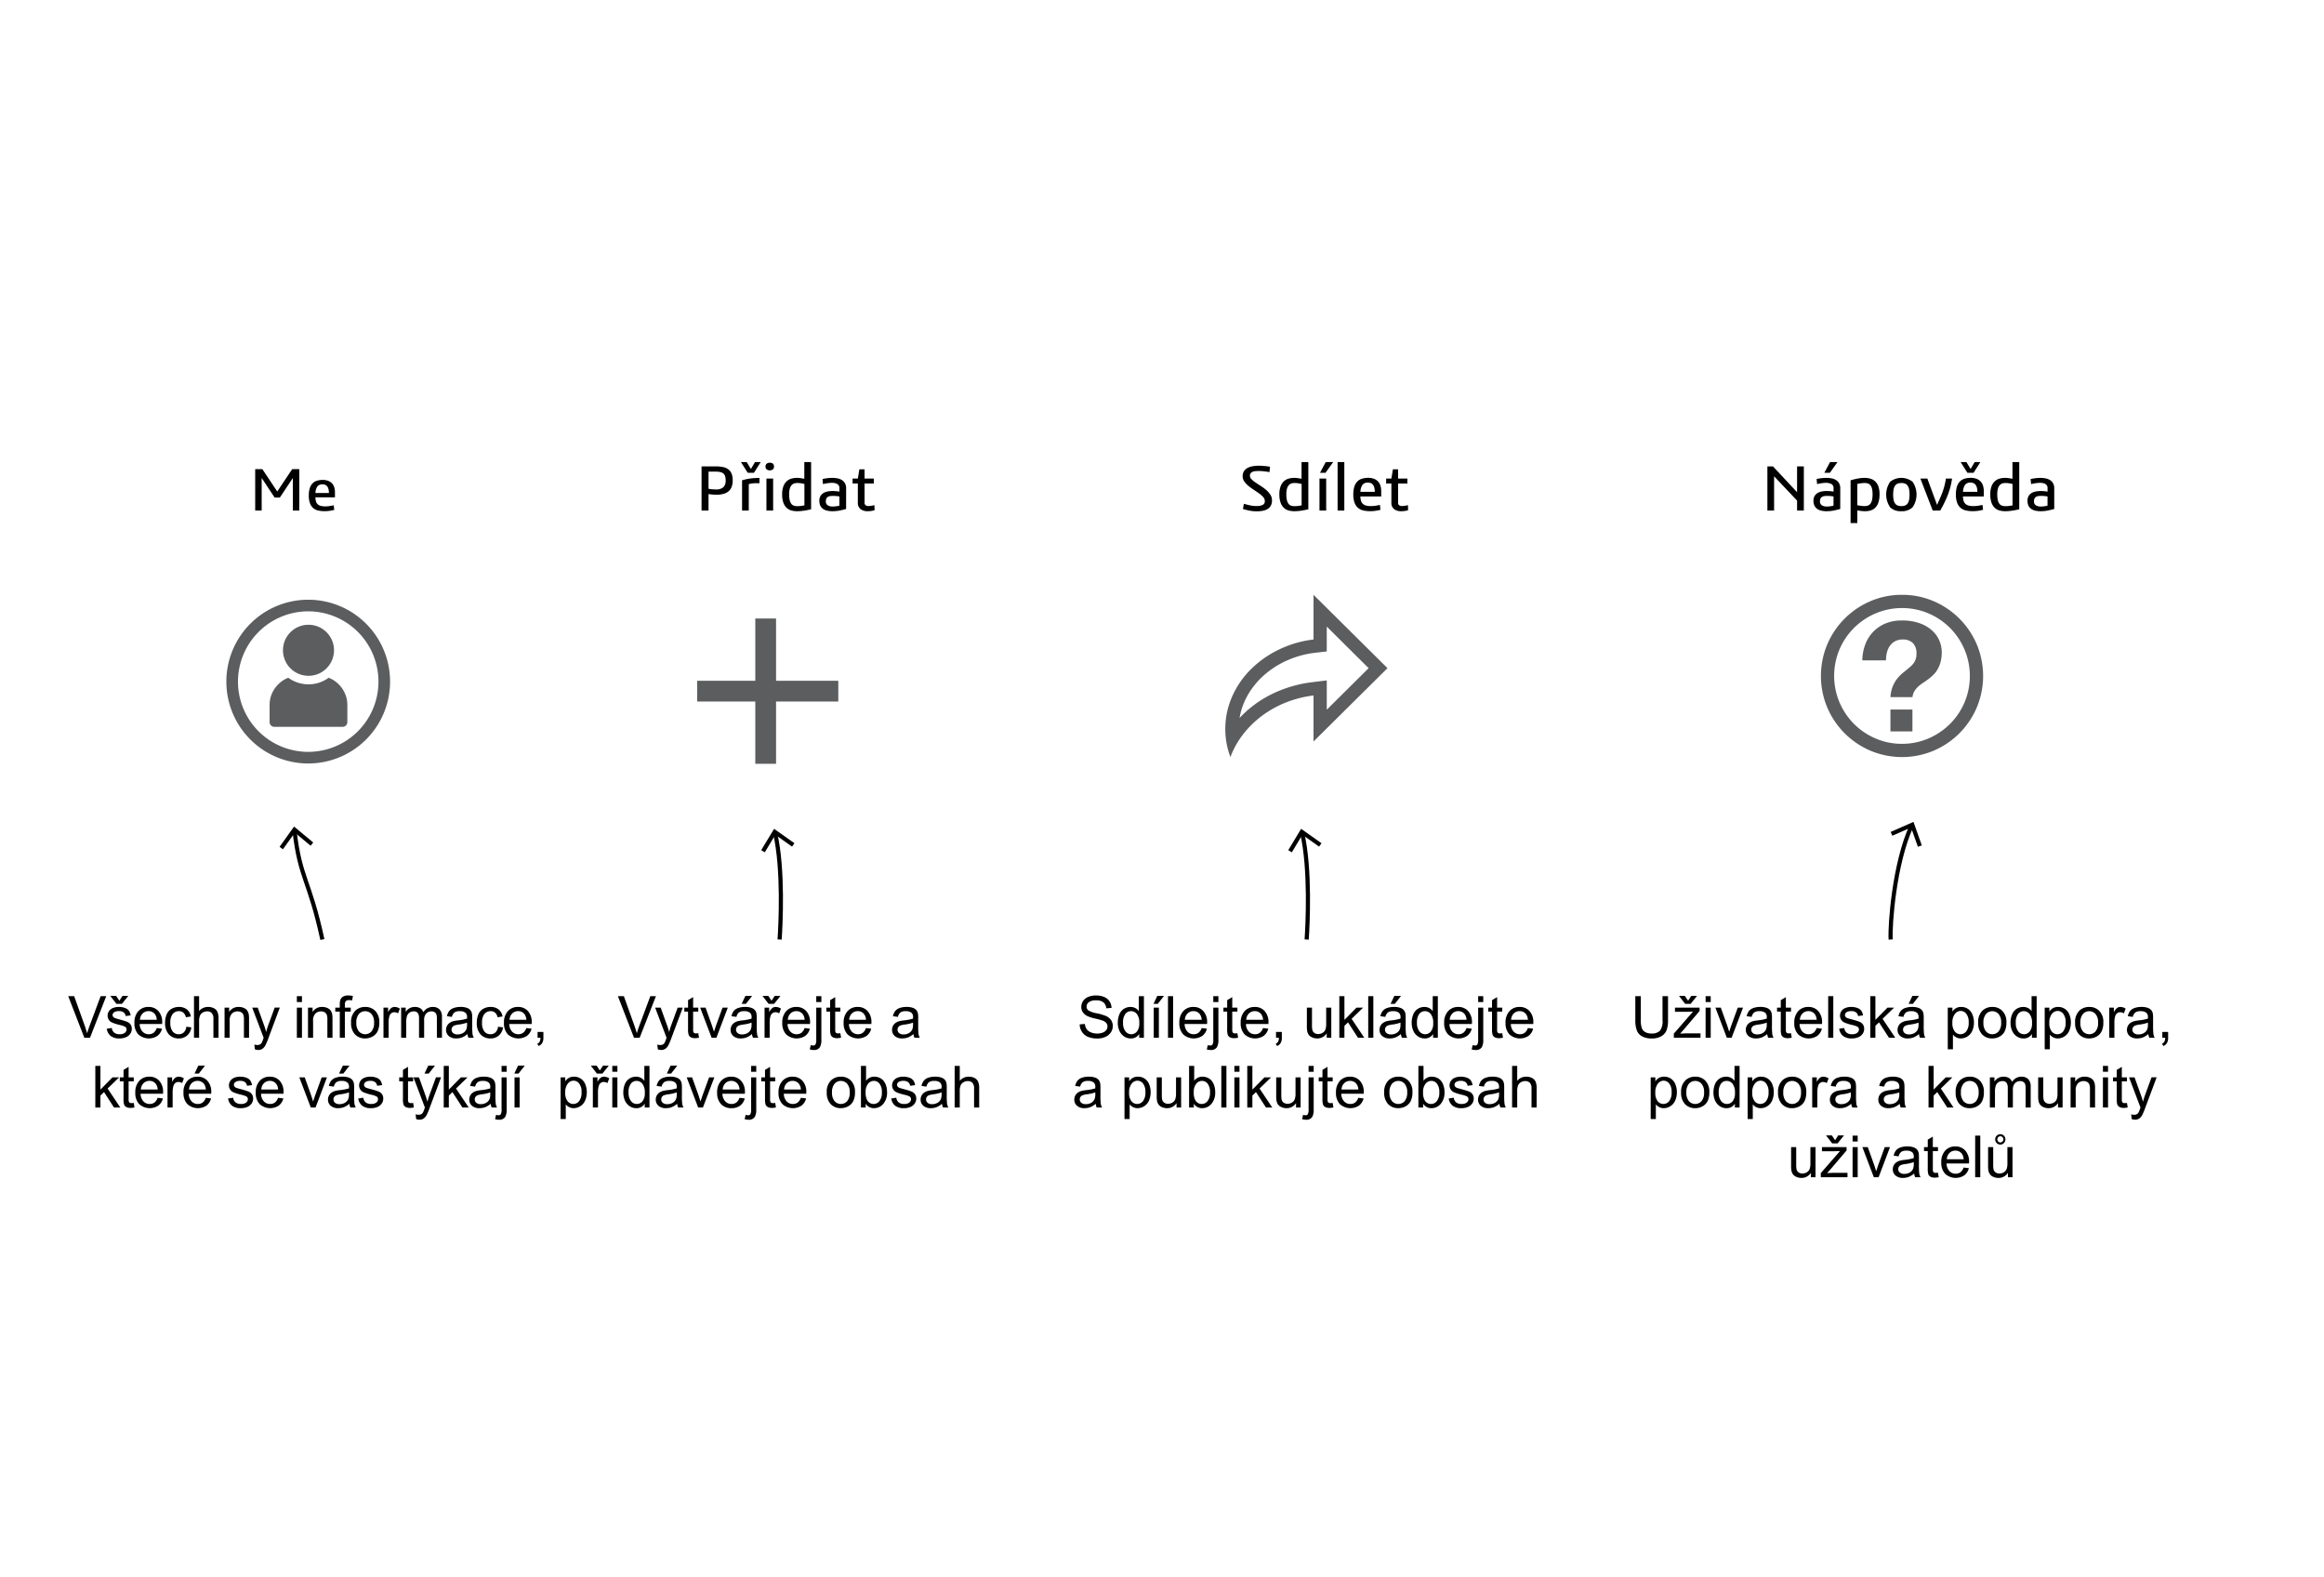 <svg xmlns="http://www.w3.org/2000/svg" viewBox="0 0 560 380">
  <g>
    <g>
      <path d="M20.322,250l-3.883-10.021h1.436l2.6,7.28q.315.876.527,1.64.231-.819.54-1.64l2.707-7.28h1.353L21.683,250Z"/>
      <path d="M25.727,247.83l1.216-.191a1.7,1.7,0,0,0,.571,1.121,1.988,1.988,0,0,0,1.309.389,1.928,1.928,0,0,0,1.258-.344,1.035,1.035,0,0,0,.41-.811.747.747,0,0,0-.362-.656,5.364,5.364,0,0,0-1.258-.417,11.6,11.6,0,0,1-1.877-.591,1.787,1.787,0,0,1-1.062-1.665,1.867,1.867,0,0,1,.222-.9,1.991,1.991,0,0,1,.605-.688,2.516,2.516,0,0,1,.782-.358,3.7,3.7,0,0,1,1.063-.148,4.206,4.206,0,0,1,1.5.246,2.047,2.047,0,0,1,.954.667,2.62,2.62,0,0,1,.423,1.124l-1.2.164a1.319,1.319,0,0,0-.474-.875,1.746,1.746,0,0,0-1.112-.314,2.021,2.021,0,0,0-1.21.28.819.819,0,0,0-.362.656.683.683,0,0,0,.15.431,1.074,1.074,0,0,0,.472.328q.185.069,1.087.315a15.033,15.033,0,0,1,1.822.571,1.838,1.838,0,0,1,.81.646,1.8,1.8,0,0,1,.294,1.052,2.054,2.054,0,0,1-.36,1.159,2.3,2.3,0,0,1-1.035.841,3.754,3.754,0,0,1-1.531.3,3.4,3.4,0,0,1-2.156-.588A2.724,2.724,0,0,1,25.727,247.83Zm3.035-6.747.752-1.162h1.394l-1.538,1.914H28.058l-1.477-1.914h1.408Z"/>
      <path d="M37.769,247.659l1.271.157a3.092,3.092,0,0,1-1.114,1.73,3.777,3.777,0,0,1-4.6-.365,3.832,3.832,0,0,1-.933-2.752,4.013,4.013,0,0,1,.943-2.844,3.2,3.2,0,0,1,2.447-1.012,3.106,3.106,0,0,1,2.379.991,3.943,3.943,0,0,1,.923,2.79c0,.073,0,.182-.007.328H33.66a2.791,2.791,0,0,0,.677,1.832,2.011,2.011,0,0,0,1.517.635,1.883,1.883,0,0,0,1.156-.355A2.362,2.362,0,0,0,37.769,247.659Zm-4.04-1.989h4.053a2.459,2.459,0,0,0-.465-1.374,1.883,1.883,0,0,0-1.524-.711,1.96,1.96,0,0,0-1.426.567A2.249,2.249,0,0,0,33.729,245.67Z"/>
      <path d="M44.9,247.338l1.21.157a3.141,3.141,0,0,1-1.014,1.959,2.958,2.958,0,0,1-2.007.707,3.119,3.119,0,0,1-2.4-.973,3.954,3.954,0,0,1-.906-2.793,5.051,5.051,0,0,1,.39-2.058,2.711,2.711,0,0,1,1.186-1.322,3.518,3.518,0,0,1,1.733-.442,3,3,0,0,1,1.934.6,2.741,2.741,0,0,1,.964,1.7l-1.2.185a1.989,1.989,0,0,0-.6-1.1,1.566,1.566,0,0,0-1.049-.369,1.908,1.908,0,0,0-1.511.667,3.164,3.164,0,0,0-.581,2.108,3.266,3.266,0,0,0,.56,2.126,1.823,1.823,0,0,0,1.463.663,1.72,1.72,0,0,0,1.21-.444A2.2,2.2,0,0,0,44.9,247.338Z"/>
      <path d="M46.744,250V239.976h1.231v3.595a2.748,2.748,0,0,1,2.173-1,2.935,2.935,0,0,1,1.4.319,1.865,1.865,0,0,1,.85.878,4.045,4.045,0,0,1,.257,1.626V250h-1.23v-4.6a1.9,1.9,0,0,0-.4-1.342,1.482,1.482,0,0,0-1.131-.421,2,2,0,0,0-1.029.284,1.593,1.593,0,0,0-.687.769,3.526,3.526,0,0,0-.2,1.339V250Z"/>
      <path d="M54.111,250v-7.26h1.108v1.033a2.609,2.609,0,0,1,2.31-1.2,3.011,3.011,0,0,1,1.206.237,1.9,1.9,0,0,1,.824.618,2.368,2.368,0,0,1,.382.909,6.984,6.984,0,0,1,.069,1.2V250H58.779v-4.416a3.336,3.336,0,0,0-.142-1.124,1.182,1.182,0,0,0-.51-.595,1.618,1.618,0,0,0-.857-.222,2,2,0,0,0-1.358.5,2.46,2.46,0,0,0-.57,1.893V250Z"/>
      <path d="M61.422,252.793l-.137-1.155a2.746,2.746,0,0,0,.705.109,1.339,1.339,0,0,0,.656-.137,1.1,1.1,0,0,0,.4-.382,6.059,6.059,0,0,0,.377-.916c.022-.069.058-.168.109-.3l-2.756-7.274h1.326l1.512,4.2q.294.8.526,1.682a16.84,16.84,0,0,1,.5-1.654l1.553-4.232h1.231L64.67,250.12a14.624,14.624,0,0,1-.691,1.648,2.424,2.424,0,0,1-.752.892,1.779,1.779,0,0,1-1.012.283A2.449,2.449,0,0,1,61.422,252.793Z"/>
      <path d="M71.533,241.391v-1.415h1.231v1.415Zm0,8.606v-7.26h1.231V250Z"/>
      <path d="M74.217,250v-7.26h1.107v1.033a2.612,2.612,0,0,1,2.311-1.2,3.023,3.023,0,0,1,1.207.237,1.9,1.9,0,0,1,.824.618,2.385,2.385,0,0,1,.383.909,7.121,7.121,0,0,1,.068,1.2V250h-1.23v-4.416a3.3,3.3,0,0,0-.145-1.124,1.18,1.18,0,0,0-.509-.595,1.619,1.619,0,0,0-.858-.222,1.994,1.994,0,0,0-1.356.5,2.464,2.464,0,0,0-.572,1.893V250Z"/>
      <path d="M81.877,250v-6.3H80.79v-.957h1.087v-.772a3.373,3.373,0,0,1,.13-1.087,1.57,1.57,0,0,1,.626-.775,2.247,2.247,0,0,1,1.254-.3,6.038,6.038,0,0,1,1.148.123L84.851,241a4.184,4.184,0,0,0-.725-.068,1.08,1.08,0,0,0-.793.239,1.3,1.3,0,0,0-.232.9v.67h1.415v.957H83.1V250Z"/>
      <path d="M84.6,246.367a3.743,3.743,0,0,1,1.121-2.987A3.382,3.382,0,0,1,88,242.573a3.253,3.253,0,0,1,2.447.982,3.727,3.727,0,0,1,.95,2.71,4.825,4.825,0,0,1-.419,2.205,2.986,2.986,0,0,1-1.225,1.247,3.55,3.55,0,0,1-1.753.444,3.259,3.259,0,0,1-2.464-.977A3.9,3.9,0,0,1,84.6,246.367Zm1.264,0a3.1,3.1,0,0,0,.609,2.089,2.026,2.026,0,0,0,3.055,0,3.157,3.157,0,0,0,.609-2.126,3,3,0,0,0-.612-2.04,2.029,2.029,0,0,0-3.052,0A3.084,3.084,0,0,0,85.859,246.367Z"/>
      <path d="M92.405,250v-7.26h1.108v1.1a3.014,3.014,0,0,1,.782-1.019,1.37,1.37,0,0,1,.79-.246,2.4,2.4,0,0,1,1.265.4l-.424,1.141a1.769,1.769,0,0,0-.9-.266,1.17,1.17,0,0,0-.724.243,1.305,1.305,0,0,0-.458.673,4.78,4.78,0,0,0-.2,1.435V250Z"/>
      <path d="M96.661,250v-7.26h1.1v1.019a2.559,2.559,0,0,1,2.2-1.183,2.4,2.4,0,0,1,1.322.335,1.792,1.792,0,0,1,.729.937,2.606,2.606,0,0,1,2.242-1.272,2.2,2.2,0,0,1,1.661.6,2.552,2.552,0,0,1,.581,1.842V250h-1.224v-4.573a3.356,3.356,0,0,0-.12-1.063,1.032,1.032,0,0,0-.433-.523,1.354,1.354,0,0,0-.739-.2,1.722,1.722,0,0,0-1.271.509,2.238,2.238,0,0,0-.506,1.63V250h-1.23V245.28a2.069,2.069,0,0,0-.3-1.23,1.139,1.139,0,0,0-.985-.41,1.792,1.792,0,0,0-.96.273,1.563,1.563,0,0,0-.639.8,4.481,4.481,0,0,0-.2,1.517V250Z"/>
      <path d="M112.641,249.1a4.566,4.566,0,0,1-1.317.82,3.785,3.785,0,0,1-1.356.239,2.636,2.636,0,0,1-1.839-.584,1.931,1.931,0,0,1-.643-1.494,1.985,1.985,0,0,1,.243-.974,2.016,2.016,0,0,1,.636-.708,3.029,3.029,0,0,1,.885-.4,9.054,9.054,0,0,1,1.094-.185,11.224,11.224,0,0,0,2.194-.423c.005-.168.007-.276.007-.322a1.355,1.355,0,0,0-.349-1.059,2.059,2.059,0,0,0-1.4-.417,2.169,2.169,0,0,0-1.281.3,1.853,1.853,0,0,0-.613,1.077l-1.2-.164a2.99,2.99,0,0,1,.54-1.247,2.361,2.361,0,0,1,1.087-.732,4.846,4.846,0,0,1,1.648-.257,4.353,4.353,0,0,1,1.51.219,1.98,1.98,0,0,1,.855.551,1.934,1.934,0,0,1,.383.837,6.947,6.947,0,0,1,.061,1.134v1.641a17.479,17.479,0,0,0,.079,2.171,2.74,2.74,0,0,0,.311.871h-1.285A2.636,2.636,0,0,1,112.641,249.1Zm-.1-2.748a9,9,0,0,1-2.01.464,4.758,4.758,0,0,0-1.073.246,1.077,1.077,0,0,0-.485.4,1.086,1.086,0,0,0,.2,1.4,1.6,1.6,0,0,0,1.09.328,2.538,2.538,0,0,0,1.264-.31,1.917,1.917,0,0,0,.814-.852,2.951,2.951,0,0,0,.2-1.23Z"/>
      <path d="M120.007,247.338l1.21.157a3.143,3.143,0,0,1-1.016,1.959,2.953,2.953,0,0,1-2.006.707,3.117,3.117,0,0,1-2.4-.973,3.954,3.954,0,0,1-.905-2.793,5.051,5.051,0,0,1,.389-2.058,2.715,2.715,0,0,1,1.186-1.322,3.521,3.521,0,0,1,1.733-.442,3.009,3.009,0,0,1,1.935.6,2.741,2.741,0,0,1,.964,1.7l-1.2.185a1.977,1.977,0,0,0-.6-1.1,1.565,1.565,0,0,0-1.049-.369,1.914,1.914,0,0,0-1.511.667,3.164,3.164,0,0,0-.581,2.108,3.271,3.271,0,0,0,.561,2.126,1.82,1.82,0,0,0,1.463.663,1.723,1.723,0,0,0,1.21-.444A2.21,2.21,0,0,0,120.007,247.338Z"/>
      <path d="M126.818,247.659l1.272.157a3.1,3.1,0,0,1-1.113,1.73,3.778,3.778,0,0,1-4.605-.365,3.837,3.837,0,0,1-.933-2.752,4.013,4.013,0,0,1,.944-2.844,3.194,3.194,0,0,1,2.447-1.012,3.106,3.106,0,0,1,2.379.991,3.943,3.943,0,0,1,.922,2.79c0,.073,0,.182-.006.328h-5.414a2.786,2.786,0,0,0,.676,1.832,2.014,2.014,0,0,0,1.517.635,1.89,1.89,0,0,0,1.157-.355A2.353,2.353,0,0,0,126.818,247.659Zm-4.039-1.989h4.053a2.459,2.459,0,0,0-.465-1.374,1.882,1.882,0,0,0-1.523-.711,1.955,1.955,0,0,0-1.426.567A2.249,2.249,0,0,0,122.779,245.67Z"/>
      <path d="M129.537,250v-1.4h1.4V250a2.48,2.48,0,0,1-.274,1.248,1.771,1.771,0,0,1-.867.734l-.342-.526a1.161,1.161,0,0,0,.574-.5,2.137,2.137,0,0,0,.205-.954Z"/>
      <path d="M22.969,266.8V256.775H24.2v5.715l2.912-2.953h1.594L25.93,262.23l3.054,4.567H27.467l-2.4-3.712-.869.834V266.8Z"/>
      <path d="M32.229,265.7l.177,1.087a4.549,4.549,0,0,1-.929.11,2.106,2.106,0,0,1-1.039-.212,1.186,1.186,0,0,1-.52-.557,4.42,4.42,0,0,1-.15-1.453v-4.177h-.9v-.957h.9v-1.8L30.992,257v2.536h1.237v.957H30.992v4.245a2.149,2.149,0,0,0,.065.677.5.5,0,0,0,.212.239.81.81,0,0,0,.42.089A3.826,3.826,0,0,0,32.229,265.7Z"/>
      <path d="M37.982,264.459l1.272.157a3.1,3.1,0,0,1-1.115,1.73,3.775,3.775,0,0,1-4.6-.366,3.833,3.833,0,0,1-.933-2.751,4.013,4.013,0,0,1,.943-2.844,3.2,3.2,0,0,1,2.447-1.012,3.106,3.106,0,0,1,2.379.991,3.941,3.941,0,0,1,.924,2.789c0,.074,0,.183-.008.328H33.873a2.788,2.788,0,0,0,.678,1.832,2.012,2.012,0,0,0,1.517.636,1.88,1.88,0,0,0,1.155-.355A2.36,2.36,0,0,0,37.982,264.459Zm-4.041-1.989H38a2.461,2.461,0,0,0-.465-1.374,1.886,1.886,0,0,0-1.525-.711,1.956,1.956,0,0,0-1.425.567A2.246,2.246,0,0,0,33.941,262.47Z"/>
      <path d="M40.365,266.8v-7.26h1.108v1.1a3,3,0,0,1,.782-1.019,1.368,1.368,0,0,1,.79-.246,2.4,2.4,0,0,1,1.264.4l-.424,1.141a1.759,1.759,0,0,0-.9-.266,1.173,1.173,0,0,0-.724.243,1.305,1.305,0,0,0-.457.673A4.78,4.78,0,0,0,41.6,263v3.8Z"/>
      <path d="M49.59,264.459l1.271.157a3.106,3.106,0,0,1-1.114,1.73,3.775,3.775,0,0,1-4.6-.366,3.833,3.833,0,0,1-.933-2.751,4.013,4.013,0,0,1,.943-2.844,3.2,3.2,0,0,1,2.448-1.012,3.105,3.105,0,0,1,2.378.991,3.936,3.936,0,0,1,.923,2.789c0,.074,0,.183-.006.328H45.481a2.787,2.787,0,0,0,.677,1.832,2.016,2.016,0,0,0,1.518.636,1.882,1.882,0,0,0,1.155-.355A2.366,2.366,0,0,0,49.59,264.459Zm-4.04-1.989H49.6a2.454,2.454,0,0,0-.465-1.374,1.889,1.889,0,0,0-1.525-.711,1.955,1.955,0,0,0-1.425.567A2.249,2.249,0,0,0,45.55,262.47Zm1.326-3.835.909-1.914H49.4l-1.5,1.914Z"/>
      <path d="M54.964,264.63l1.217-.192a1.7,1.7,0,0,0,.571,1.122,1.99,1.99,0,0,0,1.309.389,1.923,1.923,0,0,0,1.257-.345,1.031,1.031,0,0,0,.411-.81.75.75,0,0,0-.363-.656,5.333,5.333,0,0,0-1.258-.417,11.514,11.514,0,0,1-1.876-.591,1.792,1.792,0,0,1-1.063-1.665,1.874,1.874,0,0,1,.222-.9,1.987,1.987,0,0,1,.605-.687,2.522,2.522,0,0,1,.783-.358,3.681,3.681,0,0,1,1.063-.148,4.2,4.2,0,0,1,1.5.246,2.042,2.042,0,0,1,.954.667,2.6,2.6,0,0,1,.424,1.124l-1.2.164a1.317,1.317,0,0,0-.476-.875,1.74,1.74,0,0,0-1.11-.314,2.017,2.017,0,0,0-1.21.28.818.818,0,0,0-.363.656.674.674,0,0,0,.151.431,1.07,1.07,0,0,0,.471.328c.124.046.486.15,1.087.315a14.851,14.851,0,0,1,1.822.571,1.837,1.837,0,0,1,.81.645,1.808,1.808,0,0,1,.294,1.053,2.075,2.075,0,0,1-.358,1.159,2.32,2.32,0,0,1-1.036.841,3.779,3.779,0,0,1-1.532.3,3.407,3.407,0,0,1-2.157-.588A2.737,2.737,0,0,1,54.964,264.63Z"/>
      <path d="M67.006,264.459l1.271.157a3.106,3.106,0,0,1-1.114,1.73,3.775,3.775,0,0,1-4.6-.366,3.837,3.837,0,0,1-.933-2.751,4.013,4.013,0,0,1,.943-2.844,3.2,3.2,0,0,1,2.448-1.012,3.109,3.109,0,0,1,2.379.991,3.94,3.94,0,0,1,.922,2.789c0,.074,0,.183-.006.328H62.9a2.787,2.787,0,0,0,.677,1.832,2.016,2.016,0,0,0,1.518.636,1.882,1.882,0,0,0,1.155-.355A2.366,2.366,0,0,0,67.006,264.459Zm-4.04-1.989H67.02a2.454,2.454,0,0,0-.465-1.374,1.889,1.889,0,0,0-1.525-.711,1.955,1.955,0,0,0-1.425.567A2.249,2.249,0,0,0,62.966,262.47Z"/>
      <path d="M74.889,266.8l-2.762-7.26h1.3l1.558,4.348c.168.469.325.957.465,1.463q.165-.575.458-1.381l1.614-4.43h1.264l-2.748,7.26Z"/>
      <path d="M84.189,265.9a4.558,4.558,0,0,1-1.316.821,3.794,3.794,0,0,1-1.357.239,2.634,2.634,0,0,1-1.838-.584,1.929,1.929,0,0,1-.643-1.494,1.982,1.982,0,0,1,.242-.974,2.006,2.006,0,0,1,.636-.708,3.021,3.021,0,0,1,.886-.4,8.822,8.822,0,0,1,1.094-.185,11.12,11.12,0,0,0,2.193-.424c0-.168.008-.275.008-.321a1.355,1.355,0,0,0-.35-1.059,2.056,2.056,0,0,0-1.4-.417,2.173,2.173,0,0,0-1.282.3,1.856,1.856,0,0,0-.613,1.076l-1.2-.164a2.977,2.977,0,0,1,.541-1.247,2.358,2.358,0,0,1,1.086-.731,4.85,4.85,0,0,1,1.648-.257,4.345,4.345,0,0,1,1.51.219,1.99,1.99,0,0,1,.856.551,1.959,1.959,0,0,1,.383.836,6.987,6.987,0,0,1,.06,1.135v1.641a17.49,17.49,0,0,0,.079,2.171,2.7,2.7,0,0,0,.312.871H84.436A2.612,2.612,0,0,1,84.189,265.9Zm-.1-2.748a8.936,8.936,0,0,1-2.01.465,4.637,4.637,0,0,0-1.072.246,1.074,1.074,0,0,0-.486.4,1.089,1.089,0,0,0,.2,1.4,1.6,1.6,0,0,0,1.091.328,2.537,2.537,0,0,0,1.263-.31,1.929,1.929,0,0,0,.815-.852,2.976,2.976,0,0,0,.2-1.231Zm-2.393-4.518.911-1.914h1.613l-1.5,1.914Z"/>
      <path d="M86.326,264.63l1.217-.192a1.7,1.7,0,0,0,.57,1.122,1.994,1.994,0,0,0,1.309.389,1.926,1.926,0,0,0,1.258-.345,1.033,1.033,0,0,0,.41-.81.749.749,0,0,0-.361-.656,5.333,5.333,0,0,0-1.258-.417,11.5,11.5,0,0,1-1.877-.591,1.792,1.792,0,0,1-1.063-1.665,1.874,1.874,0,0,1,.222-.9,1.994,1.994,0,0,1,.6-.687,2.54,2.54,0,0,1,.784-.358,3.679,3.679,0,0,1,1.062-.148,4.206,4.206,0,0,1,1.5.246,2.042,2.042,0,0,1,.954.667,2.61,2.61,0,0,1,.424,1.124l-1.2.164a1.317,1.317,0,0,0-.476-.875,1.74,1.74,0,0,0-1.11-.314,2.023,2.023,0,0,0-1.211.28.818.818,0,0,0-.361.656.679.679,0,0,0,.15.431,1.07,1.07,0,0,0,.471.328c.123.046.486.15,1.088.315a14.938,14.938,0,0,1,1.821.571,1.837,1.837,0,0,1,.81.645,1.808,1.808,0,0,1,.294,1.053A2.069,2.069,0,0,1,92,265.823a2.311,2.311,0,0,1-1.035.841,3.774,3.774,0,0,1-1.531.3,3.41,3.41,0,0,1-2.158-.588A2.732,2.732,0,0,1,86.326,264.63Z"/>
      <path d="M99.555,265.7l.177,1.087a4.557,4.557,0,0,1-.929.11,2.1,2.1,0,0,1-1.039-.212,1.186,1.186,0,0,1-.52-.557,4.42,4.42,0,0,1-.15-1.453v-4.177h-.9v-.957h.9v-1.8L98.316,257v2.536h1.239v.957H98.316v4.245a2.108,2.108,0,0,0,.066.677.506.506,0,0,0,.212.239.808.808,0,0,0,.42.089A3.862,3.862,0,0,0,99.555,265.7Z"/>
      <path d="M100.283,269.593l-.137-1.155a2.733,2.733,0,0,0,.7.109,1.341,1.341,0,0,0,.656-.137,1.121,1.121,0,0,0,.4-.383,6.036,6.036,0,0,0,.375-.916c.024-.068.06-.168.11-.3l-2.754-7.274h1.326l1.51,4.2q.294.8.527,1.682a16.24,16.24,0,0,1,.506-1.654l1.551-4.232h1.23l-2.762,7.383a14.409,14.409,0,0,1-.689,1.647,2.429,2.429,0,0,1-.752.893,1.786,1.786,0,0,1-1.012.283A2.467,2.467,0,0,1,100.283,269.593Zm2-10.958.91-1.914h1.614l-1.5,1.914Z"/>
      <path d="M106.924,266.8V256.775h1.23v5.715l2.912-2.953h1.594l-2.775,2.693,3.054,4.567h-1.517l-2.4-3.712-.869.834V266.8Z"/>
      <path d="M118.234,265.9a4.545,4.545,0,0,1-1.316.821,3.785,3.785,0,0,1-1.356.239,2.635,2.635,0,0,1-1.839-.584,1.932,1.932,0,0,1-.643-1.494,2.02,2.02,0,0,1,.879-1.682,3,3,0,0,1,.885-.4,8.857,8.857,0,0,1,1.094-.185,11.134,11.134,0,0,0,2.194-.424c0-.168.007-.275.007-.321a1.359,1.359,0,0,0-.349-1.059,2.059,2.059,0,0,0-1.4-.417,2.175,2.175,0,0,0-1.282.3,1.855,1.855,0,0,0-.612,1.076l-1.2-.164a2.989,2.989,0,0,1,.54-1.247,2.362,2.362,0,0,1,1.087-.731,4.84,4.84,0,0,1,1.647-.257,4.359,4.359,0,0,1,1.511.219,1.98,1.98,0,0,1,.855.551,1.934,1.934,0,0,1,.382.836,6.919,6.919,0,0,1,.062,1.135v1.641a17.281,17.281,0,0,0,.079,2.171,2.716,2.716,0,0,0,.311.871H118.48A2.658,2.658,0,0,1,118.234,265.9Zm-.1-2.748a8.936,8.936,0,0,1-2.01.465,4.649,4.649,0,0,0-1.073.246,1.085,1.085,0,0,0-.486.4,1.088,1.088,0,0,0,.2,1.4,1.6,1.6,0,0,0,1.089.328,2.539,2.539,0,0,0,1.265-.31,1.927,1.927,0,0,0,.814-.852,2.973,2.973,0,0,0,.2-1.231Z"/>
      <path d="M119.3,269.613l.232-1.046a2.423,2.423,0,0,0,.581.1.654.654,0,0,0,.561-.249,2.552,2.552,0,0,0,.184-1.248v-7.629h1.231v7.656a3.586,3.586,0,0,1-.349,1.867,1.627,1.627,0,0,1-1.476.683A3.549,3.549,0,0,1,119.3,269.613Zm1.558-11.409v-1.429h1.231V258.2Z"/>
      <path d="M123.923,258.635l.909-1.914h1.613l-1.5,1.914Zm.061,8.162v-7.26h1.231v7.26Z"/>
    </g>
    <g>
      <path d="M61.494,122.994V113.02H63.22l3.585,5.384,3.6-5.384h1.711v9.974H70.57v-7.846l-3.135,4.711h-1.26l-3.12-4.711v7.846Z"/>
      <path d="M76,119.814a3.8,3.8,0,0,0,.135.953,1.554,1.554,0,0,0,.39.682,1.68,1.68,0,0,0,.719.405,4.055,4.055,0,0,0,1.141.135c.16,0,.335-.008.525-.022s.377-.037.563-.069.359-.058.524-.089.3-.06.413-.09l.135,1.11a9.735,9.735,0,0,1-1.058.218,8.308,8.308,0,0,1-1.267.1,6.843,6.843,0,0,1-1.56-.166,2.764,2.764,0,0,1-1.2-.592,2.81,2.81,0,0,1-.771-1.156,5.232,5.232,0,0,1-.278-1.852,5.766,5.766,0,0,1,.233-1.77,2.881,2.881,0,0,1,.667-1.162,2.506,2.506,0,0,1,1.057-.638,4.66,4.66,0,0,1,1.388-.195,3.625,3.625,0,0,1,1.319.218,2.51,2.51,0,0,1,.923.607,2.386,2.386,0,0,1,.54.946,4.18,4.18,0,0,1,.172,1.244v1.185Zm3.255-1.05q0-2.084-1.546-2.084a1.447,1.447,0,0,0-1.244.524,2.894,2.894,0,0,0-.45,1.56Z"/>
    </g>
    <g>
      <path d="M77.679,226.333c-3.154-14.56-5.367-14.594-6.7-26.132" fill="none" stroke="#000" stroke-miterlimit="10"/>
      <polygon points="75.478 202.962 74.839 203.733 71.049 200.579 68.18 204.591 67.367 204.008 70.861 199.123 75.478 202.962"/>
    </g>
    <g>
      <path d="M74.27,147.274A16.925,16.925,0,1,1,57.345,164.2,16.943,16.943,0,0,1,74.27,147.274m0-2.8A19.725,19.725,0,1,0,93.994,164.2,19.725,19.725,0,0,0,74.27,144.474Z" fill="#5b5d5e"/>
      <path d="M79.189,163.271a6.655,6.655,0,0,1,1.817,1.04,7.445,7.445,0,0,1,1.419,1.506,7.072,7.072,0,0,1,.936,1.874,6.794,6.794,0,0,1,.338,2.137v4.1a1.151,1.151,0,0,1-1.172,1.171H66.133a1.148,1.148,0,0,1-1.17-1.171v-4.1a6.792,6.792,0,0,1,.336-2.137,7.045,7.045,0,0,1,.937-1.874,7.368,7.368,0,0,1,1.42-1.506,6.629,6.629,0,0,1,1.815-1.04,7.91,7.91,0,0,0,2.268,1.17,8.18,8.18,0,0,0,2.591.411A8.038,8.038,0,0,0,79.189,163.271Zm1.29-6.617A5.991,5.991,0,0,1,80,159.04a6.159,6.159,0,0,1-3.265,3.279,6.158,6.158,0,0,1-4.786,0,6.115,6.115,0,0,1-3.278-3.279,6.169,6.169,0,0,1,0-4.786,6.161,6.161,0,0,1,3.278-3.265,6.181,6.181,0,0,1,4.786,0A6.205,6.205,0,0,1,80,154.254,5.964,5.964,0,0,1,80.479,156.654Z" fill="#5b5d5e"/>
    </g>
  </g>
  <g>
    <g>
      <path d="M152.773,250l-3.882-10.021h1.435l2.605,7.28q.315.875.526,1.64.231-.819.54-1.64l2.707-7.28h1.354L154.134,250Z"/>
      <path d="M158.516,252.794l-.137-1.155a2.784,2.784,0,0,0,.7.109,1.353,1.353,0,0,0,.656-.137,1.127,1.127,0,0,0,.4-.382,6.033,6.033,0,0,0,.376-.916c.022-.069.059-.169.109-.3l-2.755-7.274H159.2l1.511,4.2q.294.8.526,1.682a16.679,16.679,0,0,1,.506-1.654l1.552-4.232h1.23l-2.761,7.383a14.516,14.516,0,0,1-.691,1.648,2.4,2.4,0,0,1-.752.891,1.768,1.768,0,0,1-1.011.284A2.467,2.467,0,0,1,158.516,252.794Z"/>
      <path d="M168.257,248.9l.178,1.087a4.574,4.574,0,0,1-.93.11,2.12,2.12,0,0,1-1.039-.212,1.193,1.193,0,0,1-.52-.558,4.408,4.408,0,0,1-.15-1.452V243.7h-.9v-.957h.9v-1.8l1.224-.738v2.536h1.237v.957H167.02v4.245a2.164,2.164,0,0,0,.064.677.513.513,0,0,0,.213.239.82.82,0,0,0,.42.089A4,4,0,0,0,168.257,248.9Z"/>
      <path d="M171.477,250l-2.762-7.26h1.3l1.558,4.348q.252.7.465,1.463.163-.575.458-1.381l1.613-4.43h1.265L172.625,250Z"/>
      <path d="M181.2,249.1a4.606,4.606,0,0,1-1.316.82,3.808,3.808,0,0,1-1.357.239,2.634,2.634,0,0,1-1.838-.585,1.93,1.93,0,0,1-.643-1.493,2.016,2.016,0,0,1,.879-1.682,3,3,0,0,1,.885-.4,8.679,8.679,0,0,1,1.093-.185,11.3,11.3,0,0,0,2.195-.423c0-.169.007-.277.007-.322a1.358,1.358,0,0,0-.349-1.059,2.055,2.055,0,0,0-1.4-.417,2.181,2.181,0,0,0-1.282.3,1.861,1.861,0,0,0-.612,1.078l-1.2-.164a2.982,2.982,0,0,1,.54-1.248,2.363,2.363,0,0,1,1.087-.732,4.837,4.837,0,0,1,1.647-.256,4.339,4.339,0,0,1,1.511.219,1.979,1.979,0,0,1,.855.55,1.937,1.937,0,0,1,.382.838,6.9,6.9,0,0,1,.062,1.134v1.641a17.25,17.25,0,0,0,.079,2.17,2.721,2.721,0,0,0,.311.872h-1.286A2.642,2.642,0,0,1,181.2,249.1Zm-.1-2.749a9.062,9.062,0,0,1-2.01.465,4.649,4.649,0,0,0-1.073.246,1.083,1.083,0,0,0-.486.4,1.086,1.086,0,0,0,.2,1.405,1.6,1.6,0,0,0,1.089.328,2.529,2.529,0,0,0,1.265-.311,1.912,1.912,0,0,0,.813-.851,2.955,2.955,0,0,0,.2-1.23Zm-2.393-4.518.909-1.914h1.614l-1.5,1.914Z"/>
      <path d="M185.914,241.084l.752-1.162h1.4l-1.539,1.914H185.21l-1.477-1.914h1.409ZM184.232,250v-7.26h1.108v1.1a2.991,2.991,0,0,1,.783-1.019,1.362,1.362,0,0,1,.789-.246,2.4,2.4,0,0,1,1.265.4l-.424,1.141a1.768,1.768,0,0,0-.9-.266,1.176,1.176,0,0,0-.725.242,1.324,1.324,0,0,0-.458.674,4.78,4.78,0,0,0-.205,1.435V250Z"/>
      <path d="M193.878,247.66l1.271.157a3.1,3.1,0,0,1-1.114,1.73,3.774,3.774,0,0,1-4.6-.366,3.83,3.83,0,0,1-.934-2.751,4.014,4.014,0,0,1,.943-2.844,3.194,3.194,0,0,1,2.448-1.012,3.105,3.105,0,0,1,2.379.991,3.939,3.939,0,0,1,.922,2.789c0,.073,0,.182-.006.329H189.77a2.788,2.788,0,0,0,.676,1.832,2.017,2.017,0,0,0,1.518.635,1.886,1.886,0,0,0,1.155-.355A2.36,2.36,0,0,0,193.878,247.66Zm-4.04-1.989h4.054a2.461,2.461,0,0,0-.465-1.374,1.883,1.883,0,0,0-1.525-.711,1.952,1.952,0,0,0-1.425.567A2.245,2.245,0,0,0,189.838,245.671Z"/>
      <path d="M195.129,252.814l.232-1.045a2.509,2.509,0,0,0,.581.095.651.651,0,0,0,.561-.25,2.543,2.543,0,0,0,.185-1.247v-7.629h1.23V250.4a3.589,3.589,0,0,1-.349,1.866,1.627,1.627,0,0,1-1.476.683A3.588,3.588,0,0,1,195.129,252.814Zm1.559-11.409v-1.428h1.23v1.428Z"/>
      <path d="M202.491,248.9l.178,1.087a4.566,4.566,0,0,1-.93.11,2.12,2.12,0,0,1-1.039-.212,1.186,1.186,0,0,1-.519-.558,4.371,4.371,0,0,1-.151-1.452V243.7h-.9v-.957h.9v-1.8l1.224-.738v2.536h1.237v.957h-1.237v4.245a2.164,2.164,0,0,0,.064.677.518.518,0,0,0,.213.239.823.823,0,0,0,.42.089A3.982,3.982,0,0,0,202.491,248.9Z"/>
      <path d="M208.664,247.66l1.272.157a3.113,3.113,0,0,1-1.115,1.73,3.775,3.775,0,0,1-4.6-.366,3.839,3.839,0,0,1-.933-2.751,4.01,4.01,0,0,1,.944-2.844,3.189,3.189,0,0,1,2.447-1.012,3.1,3.1,0,0,1,2.379.991,3.939,3.939,0,0,1,.923,2.789c0,.073,0,.182-.007.329h-5.414a2.793,2.793,0,0,0,.676,1.832,2.021,2.021,0,0,0,1.518.635,1.888,1.888,0,0,0,1.155-.355A2.353,2.353,0,0,0,208.664,247.66Zm-4.04-1.989h4.054a2.454,2.454,0,0,0-.465-1.374,1.885,1.885,0,0,0-1.525-.711,1.947,1.947,0,0,0-1.424.567A2.241,2.241,0,0,0,204.624,245.671Z"/>
      <path d="M220.107,249.1a4.606,4.606,0,0,1-1.316.82,3.806,3.806,0,0,1-1.356.239,2.635,2.635,0,0,1-1.839-.585,1.93,1.93,0,0,1-.643-1.493,2.016,2.016,0,0,1,.879-1.682,3,3,0,0,1,.885-.4,8.668,8.668,0,0,1,1.094-.185,11.3,11.3,0,0,0,2.194-.423c0-.169.007-.277.007-.322a1.354,1.354,0,0,0-.349-1.059,2.054,2.054,0,0,0-1.4-.417,2.183,2.183,0,0,0-1.282.3,1.861,1.861,0,0,0-.612,1.078l-1.2-.164a2.982,2.982,0,0,1,.54-1.248,2.363,2.363,0,0,1,1.087-.732,4.841,4.841,0,0,1,1.647-.256,4.332,4.332,0,0,1,1.511.219,1.979,1.979,0,0,1,.855.55,1.95,1.95,0,0,1,.383.838,6.938,6.938,0,0,1,.061,1.134v1.641a17.25,17.25,0,0,0,.079,2.17,2.721,2.721,0,0,0,.311.872h-1.285A2.665,2.665,0,0,1,220.107,249.1Zm-.1-2.749a9.048,9.048,0,0,1-2.01.465,4.649,4.649,0,0,0-1.073.246,1.075,1.075,0,0,0-.485.4,1.087,1.087,0,0,0,.2,1.405,1.6,1.6,0,0,0,1.09.328,2.528,2.528,0,0,0,1.264-.311,1.92,1.92,0,0,0,.814-.851,2.974,2.974,0,0,0,.2-1.23Z"/>
      <path d="M135.086,269.58V259.538h1.121v.943a2.774,2.774,0,0,1,.9-.831,2.469,2.469,0,0,1,1.211-.276,2.861,2.861,0,0,1,1.64.479,2.923,2.923,0,0,1,1.072,1.349,4.9,4.9,0,0,1,.364,1.911,4.849,4.849,0,0,1-.4,2.006,3.006,3.006,0,0,1-1.162,1.367,2.975,2.975,0,0,1-1.6.476,2.319,2.319,0,0,1-1.1-.26,2.519,2.519,0,0,1-.8-.656v3.534Zm1.113-6.371a3.154,3.154,0,0,0,.569,2.071,1.738,1.738,0,0,0,1.373.67,1.778,1.778,0,0,0,1.405-.694,3.288,3.288,0,0,0,.585-2.15,3.216,3.216,0,0,0-.571-2.078,1.716,1.716,0,0,0-1.365-.69,1.773,1.773,0,0,0-1.39.734A3.287,3.287,0,0,0,136.2,263.209Z"/>
      <path d="M144.539,257.884l.752-1.162h1.4l-1.538,1.914h-1.312l-1.477-1.914h1.409Zm-1.682,8.914v-7.26h1.108v1.1a3,3,0,0,1,.783-1.019,1.365,1.365,0,0,1,.789-.246,2.4,2.4,0,0,1,1.266.4l-.424,1.141a1.759,1.759,0,0,0-.9-.266,1.174,1.174,0,0,0-.725.242,1.315,1.315,0,0,0-.459.674,4.78,4.78,0,0,0-.205,1.435v3.8Z"/>
      <path d="M147.541,258.191v-1.415h1.23v1.415Zm0,8.607v-7.26h1.23v7.26Z"/>
      <path d="M155.354,266.8v-.916a2.258,2.258,0,0,1-2.03,1.08,2.845,2.845,0,0,1-1.6-.479,3.134,3.134,0,0,1-1.128-1.337,4.607,4.607,0,0,1-.4-1.971,5.14,5.14,0,0,1,.364-1.973,2.853,2.853,0,0,1,1.085-1.356,2.908,2.908,0,0,1,1.622-.472,2.411,2.411,0,0,1,2,1v-3.6H156.5V266.8Zm-3.889-3.623a3.15,3.15,0,0,0,.588,2.085,1.769,1.769,0,0,0,1.386.69,1.741,1.741,0,0,0,1.372-.66,3.038,3.038,0,0,0,.564-2.013,3.411,3.411,0,0,0-.574-2.187,1.768,1.768,0,0,0-1.416-.7,1.7,1.7,0,0,0-1.37.67A3.3,3.3,0,0,0,151.465,263.175Z"/>
      <path d="M163.168,265.9a4.616,4.616,0,0,1-1.316.821,3.817,3.817,0,0,1-1.358.239,2.636,2.636,0,0,1-1.838-.585,1.931,1.931,0,0,1-.642-1.493,2.018,2.018,0,0,1,.878-1.682,2.978,2.978,0,0,1,.885-.4,8.52,8.52,0,0,1,1.094-.185,11.255,11.255,0,0,0,2.193-.424c0-.169.008-.276.008-.321a1.358,1.358,0,0,0-.349-1.059,2.055,2.055,0,0,0-1.4-.417,2.181,2.181,0,0,0-1.282.3,1.863,1.863,0,0,0-.612,1.077l-1.2-.164a2.982,2.982,0,0,1,.541-1.248,2.366,2.366,0,0,1,1.086-.731,4.847,4.847,0,0,1,1.648-.256,4.329,4.329,0,0,1,1.51.219,1.986,1.986,0,0,1,.855.55,1.939,1.939,0,0,1,.383.837,6.945,6.945,0,0,1,.061,1.135v1.641a17.47,17.47,0,0,0,.079,2.17,2.706,2.706,0,0,0,.311.872h-1.285A2.6,2.6,0,0,1,163.168,265.9Zm-.1-2.748a9.051,9.051,0,0,1-2.009.465,4.544,4.544,0,0,0-1.073.246,1.072,1.072,0,0,0-.486.4,1.056,1.056,0,0,0-.17.585,1.045,1.045,0,0,0,.372.82,1.606,1.606,0,0,0,1.091.328,2.528,2.528,0,0,0,1.264-.311,1.93,1.93,0,0,0,.814-.851,2.982,2.982,0,0,0,.2-1.231Zm-2.392-4.518.91-1.914H163.2l-1.5,1.914Z"/>
      <path d="M168.232,266.8l-2.761-7.26h1.3l1.558,4.348c.169.468.324.957.465,1.463q.163-.575.459-1.381l1.613-4.43h1.264l-2.748,7.26Z"/>
      <path d="M178.186,264.46l1.271.157a3.1,3.1,0,0,1-1.113,1.73,3.354,3.354,0,0,1-2.078.615,3.318,3.318,0,0,1-2.527-.982,3.831,3.831,0,0,1-.932-2.751,4.009,4.009,0,0,1,.943-2.843,3.191,3.191,0,0,1,2.447-1.012,3.1,3.1,0,0,1,2.379.991,3.937,3.937,0,0,1,.922,2.789c0,.073,0,.182-.006.328h-5.414a2.789,2.789,0,0,0,.676,1.832,2.015,2.015,0,0,0,1.517.636,1.894,1.894,0,0,0,1.157-.355A2.375,2.375,0,0,0,178.186,264.46Zm-4.04-1.989H178.2a2.44,2.44,0,0,0-.465-1.374,1.879,1.879,0,0,0-1.523-.711,1.953,1.953,0,0,0-1.426.567A2.25,2.25,0,0,0,174.146,262.471Z"/>
      <path d="M179.438,269.614l.232-1.046a2.461,2.461,0,0,0,.58.1.651.651,0,0,0,.561-.25,2.543,2.543,0,0,0,.185-1.247v-7.629h1.231v7.656a3.6,3.6,0,0,1-.35,1.867,1.628,1.628,0,0,1-1.477.683A3.573,3.573,0,0,1,179.438,269.614ZM181,258.205v-1.429h1.231v1.429Z"/>
      <path d="M186.8,265.7l.178,1.087a4.638,4.638,0,0,1-.93.11,2.12,2.12,0,0,1-1.039-.212,1.2,1.2,0,0,1-.52-.558,4.437,4.437,0,0,1-.15-1.452V260.5h-.9v-.957h.9v-1.8l1.225-.738v2.536H186.8v.957h-1.236v4.245a2.169,2.169,0,0,0,.064.677.505.505,0,0,0,.212.239.824.824,0,0,0,.421.089A3.983,3.983,0,0,0,186.8,265.7Z"/>
      <path d="M192.973,264.46l1.271.157a3.106,3.106,0,0,1-1.115,1.73,3.774,3.774,0,0,1-4.6-.367,3.831,3.831,0,0,1-.933-2.751,4.009,4.009,0,0,1,.943-2.843,3.192,3.192,0,0,1,2.447-1.012,3.1,3.1,0,0,1,2.379.991,3.933,3.933,0,0,1,.924,2.789c0,.073,0,.182-.008.328h-5.414a2.79,2.79,0,0,0,.678,1.832,2.013,2.013,0,0,0,1.518.636,1.883,1.883,0,0,0,1.154-.355A2.377,2.377,0,0,0,192.973,264.46Zm-4.041-1.989h4.054a2.448,2.448,0,0,0-.465-1.374,1.883,1.883,0,0,0-1.525-.711,1.954,1.954,0,0,0-1.425.567A2.245,2.245,0,0,0,188.932,262.471Z"/>
      <path d="M199.221,263.168a3.737,3.737,0,0,1,1.121-2.987,3.376,3.376,0,0,1,2.283-.807,3.26,3.26,0,0,1,2.447.98,3.736,3.736,0,0,1,.949,2.711,4.812,4.812,0,0,1-.419,2.2,2.981,2.981,0,0,1-1.224,1.248,3.577,3.577,0,0,1-1.753.444,3.263,3.263,0,0,1-2.465-.978A3.9,3.9,0,0,1,199.221,263.168Zm1.263,0a3.087,3.087,0,0,0,.61,2.088,2.024,2.024,0,0,0,3.054,0,3.159,3.159,0,0,0,.61-2.126,3.006,3.006,0,0,0-.612-2.041,2.03,2.03,0,0,0-3.052,0A3.075,3.075,0,0,0,200.484,263.168Z"/>
      <path d="M208.6,266.8h-1.143V256.776h1.231v3.576a2.432,2.432,0,0,1,1.99-.978,3.041,3.041,0,0,1,1.267.27,2.6,2.6,0,0,1,.985.758,3.67,3.67,0,0,1,.6,1.18,4.854,4.854,0,0,1,.219,1.477,4.147,4.147,0,0,1-.924,2.884,2.886,2.886,0,0,1-2.215,1.019,2.31,2.31,0,0,1-2.015-1.073Zm-.014-3.685a3.772,3.772,0,0,0,.355,1.887,1.759,1.759,0,0,0,2.967.249,3.182,3.182,0,0,0,.588-2.088,3.237,3.237,0,0,0-.564-2.1,1.715,1.715,0,0,0-1.364-.677,1.767,1.767,0,0,0-1.394.7A3.072,3.072,0,0,0,208.586,263.113Z"/>
      <path d="M214.758,264.631l1.217-.192a1.7,1.7,0,0,0,.571,1.122,1.992,1.992,0,0,0,1.309.389,1.918,1.918,0,0,0,1.258-.346,1.028,1.028,0,0,0,.41-.809.746.746,0,0,0-.363-.656,5.267,5.267,0,0,0-1.258-.417,11.524,11.524,0,0,1-1.876-.592,1.792,1.792,0,0,1-1.063-1.664,1.867,1.867,0,0,1,.223-.9,1.984,1.984,0,0,1,.6-.686,2.5,2.5,0,0,1,.782-.359,3.728,3.728,0,0,1,1.064-.147,4.2,4.2,0,0,1,1.5.246,2.043,2.043,0,0,1,.953.666,2.6,2.6,0,0,1,.424,1.125l-1.2.164a1.315,1.315,0,0,0-.475-.875,1.737,1.737,0,0,0-1.111-.314,2.007,2.007,0,0,0-1.209.28.813.813,0,0,0-.364.656.684.684,0,0,0,.151.431,1.09,1.09,0,0,0,.472.328q.184.067,1.086.315a15.111,15.111,0,0,1,1.823.57,1.851,1.851,0,0,1,.81.646,1.81,1.81,0,0,1,.293,1.053,2.064,2.064,0,0,1-.358,1.158,2.32,2.32,0,0,1-1.036.841,3.776,3.776,0,0,1-1.532.3,3.408,3.408,0,0,1-2.156-.588A2.743,2.743,0,0,1,214.758,264.631Z"/>
      <path d="M226.988,265.9a4.6,4.6,0,0,1-1.316.821,3.817,3.817,0,0,1-1.358.239,2.633,2.633,0,0,1-1.837-.585,1.928,1.928,0,0,1-.643-1.493,2.018,2.018,0,0,1,.878-1.682,3,3,0,0,1,.886-.4,8.466,8.466,0,0,1,1.093-.185,11.269,11.269,0,0,0,2.194-.424c0-.169.008-.276.008-.321a1.358,1.358,0,0,0-.35-1.059,2.051,2.051,0,0,0-1.4-.417,2.184,2.184,0,0,0-1.283.3,1.863,1.863,0,0,0-.612,1.077l-1.2-.164a2.982,2.982,0,0,1,.541-1.248,2.366,2.366,0,0,1,1.086-.731,4.847,4.847,0,0,1,1.648-.256,4.329,4.329,0,0,1,1.51.219,1.99,1.99,0,0,1,.856.55,1.95,1.95,0,0,1,.382.837,6.945,6.945,0,0,1,.061,1.135v1.641a17.47,17.47,0,0,0,.079,2.17,2.708,2.708,0,0,0,.312.872h-1.286A2.6,2.6,0,0,1,226.988,265.9Zm-.1-2.748a9.062,9.062,0,0,1-2.01.465,4.533,4.533,0,0,0-1.072.246,1.08,1.08,0,0,0-.487.4,1.089,1.089,0,0,0,.2,1.405,1.6,1.6,0,0,0,1.09.328,2.528,2.528,0,0,0,1.264-.311,1.932,1.932,0,0,0,.815-.851,3,3,0,0,0,.2-1.231Z"/>
      <path d="M230.037,266.8V256.776h1.231v3.6a2.745,2.745,0,0,1,2.173-1,2.929,2.929,0,0,1,1.4.317,1.869,1.869,0,0,1,.851.879,4.046,4.046,0,0,1,.256,1.627v4.6h-1.23v-4.6a1.9,1.9,0,0,0-.4-1.343,1.482,1.482,0,0,0-1.131-.42,1.994,1.994,0,0,0-1.029.283,1.6,1.6,0,0,0-.686.769,3.528,3.528,0,0,0-.205,1.34V266.8Z"/>
    </g>
    <g>
      <path d="M169.049,122.994v-10.64h3.44a8.347,8.347,0,0,1,1.769.167,3.167,3.167,0,0,1,1.271.569,2.427,2.427,0,0,1,.768,1.041,4.32,4.32,0,0,1,.256,1.6,4.228,4.228,0,0,1-.272,1.608,2.555,2.555,0,0,1-.792,1.072,3.286,3.286,0,0,1-1.248.592,6.684,6.684,0,0,1-1.639.184,11.159,11.159,0,0,1-1.873-.176v3.984Zm1.68-5.248a9.549,9.549,0,0,0,1.7.16,2.623,2.623,0,0,0,1.887-.544,2.215,2.215,0,0,0,.544-1.632,3.2,3.2,0,0,0-.136-1.015,1.392,1.392,0,0,0-.424-.649,1.736,1.736,0,0,0-.735-.343,4.71,4.71,0,0,0-1.073-.105h-1.76Z"/>
      <path d="M180.17,113.891l-1.633-2.577h1.393l1.008,1.665.992-1.665h1.375l-1.631,2.577Zm-1.36,9.1v-7.279a12.688,12.688,0,0,1,1.991-.442,16.7,16.7,0,0,1,2.2-.134v1.279c-.118-.01-.24-.016-.369-.016h-.383a7.424,7.424,0,0,0-.992.065,6.478,6.478,0,0,0-.832.159v6.368Z"/>
      <path d="M184.729,113.074a.852.852,0,0,1-.272-.672.867.867,0,0,1,.272-.687,1.1,1.1,0,0,1,.751-.24q1.026,0,1.026.927a.864.864,0,0,1-.265.672,1.311,1.311,0,0,1-1.512,0Zm-.047,9.92v-7.712H186.3v7.712Z"/>
      <path d="M195.449,122.689q-.72.179-1.648.321a11.268,11.268,0,0,1-1.7.144,5.282,5.282,0,0,1-1.424-.183,2.7,2.7,0,0,1-1.152-.657,3.154,3.154,0,0,1-.776-1.255,5.979,5.979,0,0,1-.28-1.985,5.4,5.4,0,0,1,.28-1.872,3.215,3.215,0,0,1,.76-1.216,2.778,2.778,0,0,1,1.128-.664,4.728,4.728,0,0,1,1.4-.2,6.044,6.044,0,0,1,.888.064c.282.043.579.1.887.16v-4.032h1.633Zm-1.616-6.095a8.537,8.537,0,0,0-.864-.176,5.842,5.842,0,0,0-.864-.064,2.386,2.386,0,0,0-.76.121,1.374,1.374,0,0,0-.624.431,2.252,2.252,0,0,0-.416.832,4.843,4.843,0,0,0-.153,1.336,6.054,6.054,0,0,0,.137,1.416,2.309,2.309,0,0,0,.392.88,1.289,1.289,0,0,0,.624.448,2.678,2.678,0,0,0,.832.12,6.626,6.626,0,0,0,.847-.055c.289-.038.571-.083.849-.137Z"/>
      <path d="M203.881,122.61q-.609.177-1.465.361a8.743,8.743,0,0,1-1.831.183,5.771,5.771,0,0,1-1.248-.128,2.758,2.758,0,0,1-1-.424,2.045,2.045,0,0,1-.664-.776,2.674,2.674,0,0,1-.24-1.2,2.177,2.177,0,0,1,.264-1.12,2.1,2.1,0,0,1,.7-.72,2.935,2.935,0,0,1,1.007-.384,6.348,6.348,0,0,1,1.2-.112c.34,0,.647.014.92.04s.52.062.744.1v-.752a1.111,1.111,0,0,0-.521-1.08,2.732,2.732,0,0,0-1.3-.28,6.827,6.827,0,0,0-1.121.1q-.574.1-1.023.192l-.112-1.215c.34-.075.717-.139,1.128-.193a9.246,9.246,0,0,1,1.208-.08,6.727,6.727,0,0,1,1.288.12,3.021,3.021,0,0,1,1.072.416,2.2,2.2,0,0,1,.728.776,2.411,2.411,0,0,1,.272,1.2Zm-1.616-3.008c-.224-.042-.47-.077-.736-.1s-.539-.04-.816-.04a4.508,4.508,0,0,0-.664.048,1.552,1.552,0,0,0-.544.183.982.982,0,0,0-.368.385,1.342,1.342,0,0,0-.136.649,1.079,1.079,0,0,0,.472,1.015,2.2,2.2,0,0,0,1.144.28,6.02,6.02,0,0,0,.9-.064c.282-.042.53-.091.744-.143Z"/>
      <path d="M208.329,121.074a.746.746,0,0,0,.256.649,1.131,1.131,0,0,0,.673.183,4.248,4.248,0,0,0,.767-.072,6.385,6.385,0,0,0,.672-.152l.048,1.216a4.441,4.441,0,0,1-.8.192,5.958,5.958,0,0,1-.88.064,2.741,2.741,0,0,1-1.7-.5,1.916,1.916,0,0,1-.656-1.632v-4.544h-1.264v-1.2h1.264l.368-2.223h1.248v2.223h2.24v1.2h-2.24Z"/>
    </g>
    <polygon points="202 169 187 169 187 184 182 184 182 169 168 169 168 164 182 164 182 149 187 149 187 164 202 164 202 169" fill="#5b5d5e"/>
  </g>
  <g>
    <g>
      <path d="M260.164,246.778l1.252-.109a2.757,2.757,0,0,0,.413,1.233,2.243,2.243,0,0,0,1.009.78,3.8,3.8,0,0,0,1.537.3,3.693,3.693,0,0,0,1.34-.225,1.854,1.854,0,0,0,.865-.619,1.426,1.426,0,0,0,.283-.858,1.308,1.308,0,0,0-.273-.824,2.025,2.025,0,0,0-.9-.591,18.183,18.183,0,0,0-1.784-.489,9.172,9.172,0,0,1-1.935-.625,2.7,2.7,0,0,1-1.07-.934,2.282,2.282,0,0,1-.352-1.247,2.548,2.548,0,0,1,.432-1.419,2.671,2.671,0,0,1,1.257-1,4.784,4.784,0,0,1,1.838-.341,5.048,5.048,0,0,1,1.966.358,2.848,2.848,0,0,1,1.31,1.057,3.056,3.056,0,0,1,.492,1.579l-1.272.1a2.05,2.05,0,0,0-.694-1.436,2.705,2.705,0,0,0-1.747-.485,2.793,2.793,0,0,0-1.753.441,1.323,1.323,0,0,0-.55,1.063,1.138,1.138,0,0,0,.389.888,5.278,5.278,0,0,0,2,.715,13.216,13.216,0,0,1,2.219.639,3.04,3.04,0,0,1,1.291,1.021,2.5,2.5,0,0,1,.418,1.426,2.736,2.736,0,0,1-.459,1.508,3.02,3.02,0,0,1-1.316,1.1,4.567,4.567,0,0,1-1.93.394,5.756,5.756,0,0,1-2.281-.4,3.2,3.2,0,0,1-1.442-1.192A3.389,3.389,0,0,1,260.164,246.778Z"/>
      <path d="M274.506,250v-.916a2.255,2.255,0,0,1-2.029,1.08,2.853,2.853,0,0,1-1.6-.478,3.156,3.156,0,0,1-1.128-1.336,4.623,4.623,0,0,1-.4-1.973,5.159,5.159,0,0,1,.363-1.973,2.854,2.854,0,0,1,1.086-1.356,2.9,2.9,0,0,1,1.621-.472,2.429,2.429,0,0,1,2,1v-3.595h1.224V250Zm-3.889-3.623a3.151,3.151,0,0,0,.588,2.085,1.772,1.772,0,0,0,1.387.69,1.737,1.737,0,0,0,1.371-.66,3.037,3.037,0,0,0,.564-2.012,3.414,3.414,0,0,0-.574-2.188,1.767,1.767,0,0,0-1.416-.7,1.7,1.7,0,0,0-1.37.67A3.311,3.311,0,0,0,270.617,246.375Z"/>
      <path d="M277.951,241.836l.91-1.914h1.614l-1.5,1.914Zm.063,8.162v-7.26h1.23V250Z"/>
      <path d="M281.445,250V239.977h1.231V250Z"/>
      <path d="M289.553,247.66l1.271.157a3.1,3.1,0,0,1-1.115,1.73,3.777,3.777,0,0,1-4.6-.365,3.838,3.838,0,0,1-.933-2.752,4.011,4.011,0,0,1,.943-2.844,3.2,3.2,0,0,1,2.448-1.012,3.1,3.1,0,0,1,2.378.991,3.938,3.938,0,0,1,.924,2.789c0,.074,0,.183-.008.329h-5.414a2.792,2.792,0,0,0,.678,1.832,2.015,2.015,0,0,0,1.518.635,1.883,1.883,0,0,0,1.154-.355A2.363,2.363,0,0,0,289.553,247.66Zm-4.041-1.989h4.054a2.464,2.464,0,0,0-.464-1.374,1.887,1.887,0,0,0-1.526-.711,1.958,1.958,0,0,0-1.425.567A2.245,2.245,0,0,0,285.512,245.671Z"/>
      <path d="M290.8,252.814l.232-1.045a2.516,2.516,0,0,0,.582.095.654.654,0,0,0,.561-.249,2.556,2.556,0,0,0,.183-1.248v-7.629h1.231V250.4a3.589,3.589,0,0,1-.348,1.866,1.627,1.627,0,0,1-1.476.683A3.6,3.6,0,0,1,290.8,252.814Zm1.558-11.409v-1.428h1.231v1.428Z"/>
      <path d="M298.166,248.9l.178,1.087a4.566,4.566,0,0,1-.93.11,2.106,2.106,0,0,1-1.039-.212,1.188,1.188,0,0,1-.52-.558,4.408,4.408,0,0,1-.15-1.452V243.7h-.9v-.957h.9v-1.8l1.223-.738v2.536h1.238v.957h-1.238v4.245a2.118,2.118,0,0,0,.065.677.516.516,0,0,0,.212.239.81.81,0,0,0,.42.089A3.85,3.85,0,0,0,298.166,248.9Z"/>
      <path d="M304.338,247.66l1.271.157a3.1,3.1,0,0,1-1.113,1.73,3.777,3.777,0,0,1-4.6-.365,3.838,3.838,0,0,1-.933-2.752,4.011,4.011,0,0,1,.943-2.844,3.2,3.2,0,0,1,2.448-1.012,3.105,3.105,0,0,1,2.379.991,3.942,3.942,0,0,1,.921,2.789c0,.074,0,.183,0,.329H300.23a2.791,2.791,0,0,0,.676,1.832,2.02,2.02,0,0,0,1.518.635,1.891,1.891,0,0,0,1.156-.355A2.361,2.361,0,0,0,304.338,247.66Zm-4.039-1.989h4.053a2.457,2.457,0,0,0-.465-1.374,1.883,1.883,0,0,0-1.524-.711,1.953,1.953,0,0,0-1.425.567A2.245,2.245,0,0,0,300.3,245.671Z"/>
      <path d="M307.477,250v-1.4h1.4V250a2.491,2.491,0,0,1-.273,1.248,1.774,1.774,0,0,1-.868.734l-.341-.526a1.167,1.167,0,0,0,.574-.5,2.146,2.146,0,0,0,.2-.953Z"/>
      <path d="M319.691,250v-1.066a2.654,2.654,0,0,1-2.3,1.23,2.946,2.946,0,0,1-1.2-.246,1.967,1.967,0,0,1-.827-.619,2.336,2.336,0,0,1-.379-.912,6.254,6.254,0,0,1-.076-1.149v-4.5h1.231v4.027a7.06,7.06,0,0,0,.076,1.3,1.281,1.281,0,0,0,.492.763,1.529,1.529,0,0,0,.93.277,2.019,2.019,0,0,0,1.039-.285,1.567,1.567,0,0,0,.686-.771,3.884,3.884,0,0,0,.2-1.419v-3.89h1.23V250Z"/>
      <path d="M322.727,250V239.977h1.23v5.714l2.912-2.953h1.594l-2.775,2.694L328.742,250h-1.517l-2.4-3.712-.869.834V250Z"/>
      <path d="M329.693,250V239.977h1.231V250Z"/>
      <path d="M337.568,249.1a4.575,4.575,0,0,1-1.316.82,3.816,3.816,0,0,1-1.357.239,2.639,2.639,0,0,1-1.838-.584,1.93,1.93,0,0,1-.643-1.494,1.991,1.991,0,0,1,.242-.975,2.011,2.011,0,0,1,.636-.707,3.021,3.021,0,0,1,.886-.4,8.834,8.834,0,0,1,1.093-.185,11.284,11.284,0,0,0,2.194-.423c.005-.168.008-.276.008-.322a1.359,1.359,0,0,0-.35-1.059,2.056,2.056,0,0,0-1.4-.417,2.186,2.186,0,0,0-1.283.3,1.87,1.87,0,0,0-.612,1.078l-1.2-.164a2.966,2.966,0,0,1,.541-1.247,2.361,2.361,0,0,1,1.086-.733,4.875,4.875,0,0,1,1.648-.256,4.326,4.326,0,0,1,1.51.219,1.99,1.99,0,0,1,.856.551,1.945,1.945,0,0,1,.382.837,6.947,6.947,0,0,1,.061,1.134v1.641a17.49,17.49,0,0,0,.079,2.171,2.7,2.7,0,0,0,.312.871h-1.286A2.619,2.619,0,0,1,337.568,249.1Zm-.1-2.749a8.992,8.992,0,0,1-2.01.465,4.746,4.746,0,0,0-1.072.246,1.08,1.08,0,0,0-.487.4,1.06,1.06,0,0,0-.169.585,1.045,1.045,0,0,0,.372.82,1.6,1.6,0,0,0,1.09.328,2.528,2.528,0,0,0,1.264-.311,1.922,1.922,0,0,0,.815-.851,2.993,2.993,0,0,0,.2-1.23Zm-2.393-4.518.91-1.914H337.6l-1.5,1.914Z"/>
      <path d="M345.326,250v-.916a2.255,2.255,0,0,1-2.029,1.08,2.858,2.858,0,0,1-1.6-.478,3.156,3.156,0,0,1-1.128-1.336,4.638,4.638,0,0,1-.4-1.973,5.159,5.159,0,0,1,.363-1.973,2.86,2.86,0,0,1,1.086-1.356,2.9,2.9,0,0,1,1.621-.472,2.429,2.429,0,0,1,2,1v-3.595h1.225V250Zm-3.888-3.623a3.152,3.152,0,0,0,.587,2.085,1.772,1.772,0,0,0,1.387.69,1.737,1.737,0,0,0,1.371-.66,3.037,3.037,0,0,0,.565-2.012,3.413,3.413,0,0,0-.575-2.188,1.765,1.765,0,0,0-1.416-.7,1.7,1.7,0,0,0-1.37.67A3.311,3.311,0,0,0,341.438,246.375Z"/>
      <path d="M353.373,247.66l1.272.157a3.106,3.106,0,0,1-1.116,1.73,3.775,3.775,0,0,1-4.6-.365,3.839,3.839,0,0,1-.934-2.752,4.012,4.012,0,0,1,.944-2.844,3.194,3.194,0,0,1,2.447-1.012,3.1,3.1,0,0,1,2.379.991,3.943,3.943,0,0,1,.924,2.789c0,.074,0,.183-.008.329h-5.414a2.791,2.791,0,0,0,.677,1.832,2.018,2.018,0,0,0,1.518.635,1.883,1.883,0,0,0,1.154-.355A2.349,2.349,0,0,0,353.373,247.66Zm-4.041-1.989h4.055a2.464,2.464,0,0,0-.465-1.374,1.887,1.887,0,0,0-1.526-.711,1.954,1.954,0,0,0-1.424.567A2.241,2.241,0,0,0,349.332,245.671Z"/>
      <path d="M354.623,252.814l.232-1.045a2.523,2.523,0,0,0,.583.095.652.652,0,0,0,.56-.249,2.552,2.552,0,0,0,.184-1.248v-7.629h1.23V250.4a3.589,3.589,0,0,1-.348,1.866,1.626,1.626,0,0,1-1.476.683A3.6,3.6,0,0,1,354.623,252.814Zm1.559-11.409v-1.428h1.23v1.428Z"/>
      <path d="M361.986,248.9l.178,1.087a4.566,4.566,0,0,1-.93.11,2.106,2.106,0,0,1-1.039-.212,1.181,1.181,0,0,1-.519-.558,4.371,4.371,0,0,1-.151-1.452V243.7h-.9v-.957h.9v-1.8l1.223-.738v2.536h1.238v.957h-1.238v4.245a2.149,2.149,0,0,0,.065.677.521.521,0,0,0,.212.239.812.812,0,0,0,.42.089A3.838,3.838,0,0,0,361.986,248.9Z"/>
      <path d="M368.158,247.66l1.272.157a3.1,3.1,0,0,1-1.114,1.73,3.777,3.777,0,0,1-4.6-.365,3.838,3.838,0,0,1-.933-2.752,4.012,4.012,0,0,1,.944-2.844,3.194,3.194,0,0,1,2.447-1.012,3.1,3.1,0,0,1,2.379.991,3.942,3.942,0,0,1,.922,2.789c0,.074,0,.183-.006.329h-5.414a2.786,2.786,0,0,0,.676,1.832,2.018,2.018,0,0,0,1.517.635,1.891,1.891,0,0,0,1.156-.355A2.347,2.347,0,0,0,368.158,247.66Zm-4.039-1.989h4.053a2.457,2.457,0,0,0-.465-1.374,1.881,1.881,0,0,0-1.523-.711,1.955,1.955,0,0,0-1.426.567A2.245,2.245,0,0,0,364.119,245.671Z"/>
      <path d="M264.023,265.9a4.589,4.589,0,0,1-1.316.821,3.785,3.785,0,0,1-1.356.239,2.63,2.63,0,0,1-1.839-.585,1.929,1.929,0,0,1-.643-1.493,2.02,2.02,0,0,1,.879-1.682,3,3,0,0,1,.885-.4,8.668,8.668,0,0,1,1.094-.185,11.209,11.209,0,0,0,2.194-.424c0-.169.007-.276.007-.321a1.354,1.354,0,0,0-.349-1.059,2.054,2.054,0,0,0-1.4-.417,2.175,2.175,0,0,0-1.282.3,1.852,1.852,0,0,0-.612,1.076l-1.2-.164a2.994,2.994,0,0,1,.54-1.248,2.36,2.36,0,0,1,1.087-.73,4.815,4.815,0,0,1,1.647-.257,4.355,4.355,0,0,1,1.511.219,1.979,1.979,0,0,1,.855.55,1.951,1.951,0,0,1,.383.837,6.945,6.945,0,0,1,.061,1.135v1.641a17.25,17.25,0,0,0,.079,2.17,2.73,2.73,0,0,0,.311.872H264.27A2.658,2.658,0,0,1,264.023,265.9Zm-.1-2.748a8.992,8.992,0,0,1-2.01.465,4.544,4.544,0,0,0-1.073.246,1.077,1.077,0,0,0-.485.4,1.035,1.035,0,0,0-.171.584,1.046,1.046,0,0,0,.373.82,1.6,1.6,0,0,0,1.09.328,2.538,2.538,0,0,0,1.264-.31,1.937,1.937,0,0,0,.814-.852,2.973,2.973,0,0,0,.2-1.231Z"/>
      <path d="M270.962,269.58V259.538h1.121v.943a2.787,2.787,0,0,1,.9-.831,2.475,2.475,0,0,1,1.209-.276,2.86,2.86,0,0,1,1.641.479,2.934,2.934,0,0,1,1.073,1.35,5.219,5.219,0,0,1-.037,3.916,3.043,3.043,0,0,1-2.765,1.843,2.313,2.313,0,0,1-1.1-.26,2.508,2.508,0,0,1-.8-.656v3.534Zm1.114-6.371a3.158,3.158,0,0,0,.568,2.071,1.737,1.737,0,0,0,1.374.67,1.777,1.777,0,0,0,1.4-.694,3.283,3.283,0,0,0,.585-2.15,3.212,3.212,0,0,0-.571-2.078,1.717,1.717,0,0,0-1.364-.69,1.771,1.771,0,0,0-1.39.734A3.283,3.283,0,0,0,272.076,263.209Z"/>
      <path d="M283.506,266.8v-1.067a2.656,2.656,0,0,1-2.3,1.231,2.938,2.938,0,0,1-1.2-.246,1.97,1.97,0,0,1-.826-.618,2.312,2.312,0,0,1-.38-.913,6.268,6.268,0,0,1-.075-1.149v-4.5h1.23v4.026a7.28,7.28,0,0,0,.075,1.3,1.279,1.279,0,0,0,.493.762,1.515,1.515,0,0,0,.929.277,2.024,2.024,0,0,0,1.039-.283,1.573,1.573,0,0,0,.687-.773,3.86,3.86,0,0,0,.2-1.418v-3.89h1.23v7.26Z"/>
      <path d="M287.669,266.8h-1.142V256.776h1.231v3.576a2.43,2.43,0,0,1,1.989-.978,3.043,3.043,0,0,1,1.269.271,2.592,2.592,0,0,1,.984.757,3.668,3.668,0,0,1,.6,1.18,4.863,4.863,0,0,1,.219,1.477,4.142,4.142,0,0,1-.923,2.884,2.882,2.882,0,0,1-2.214,1.019,2.311,2.311,0,0,1-2.017-1.073Zm-.014-3.685a3.755,3.755,0,0,0,.356,1.887,1.759,1.759,0,0,0,2.967.25,3.193,3.193,0,0,0,.587-2.089,3.243,3.243,0,0,0-.563-2.1,1.717,1.717,0,0,0-1.364-.677,1.77,1.77,0,0,0-1.395.7A3.083,3.083,0,0,0,287.655,263.113Z"/>
      <path d="M294.293,266.8V256.776h1.23V266.8Z"/>
      <path d="M297.438,258.191v-1.415h1.23v1.415Zm0,8.607v-7.26h1.23v7.26Z"/>
      <path d="M300.548,266.8V256.776h1.23v5.715l2.912-2.953h1.593l-2.775,2.693,3.055,4.567h-1.517l-2.4-3.712-.868.834V266.8Z"/>
      <path d="M312.3,266.8v-1.067a2.656,2.656,0,0,1-2.3,1.231,2.938,2.938,0,0,1-1.2-.246,1.97,1.97,0,0,1-.826-.618,2.312,2.312,0,0,1-.38-.913,6.268,6.268,0,0,1-.075-1.149v-4.5h1.23v4.026a7.28,7.28,0,0,0,.075,1.3,1.274,1.274,0,0,0,.493.762,1.515,1.515,0,0,0,.929.277,2.024,2.024,0,0,0,1.039-.283,1.573,1.573,0,0,0,.687-.773,3.86,3.86,0,0,0,.2-1.418v-3.89h1.23v7.26Z"/>
      <path d="M313.762,269.614l.232-1.046a2.416,2.416,0,0,0,.581.1.651.651,0,0,0,.561-.25,2.547,2.547,0,0,0,.184-1.247v-7.629h1.231v7.656a3.589,3.589,0,0,1-.349,1.867,1.627,1.627,0,0,1-1.476.683A3.549,3.549,0,0,1,313.762,269.614Zm1.558-11.409v-1.429h1.231v1.429Z"/>
      <path d="M321.124,265.7l.178,1.087a4.566,4.566,0,0,1-.93.11,2.12,2.12,0,0,1-1.039-.212,1.2,1.2,0,0,1-.52-.557,4.42,4.42,0,0,1-.15-1.453V260.5h-.9v-.957h.9v-1.8l1.224-.738v2.536h1.237v.957h-1.237v4.245a2.164,2.164,0,0,0,.064.677.5.5,0,0,0,.213.239.82.82,0,0,0,.42.089A4,4,0,0,0,321.124,265.7Z"/>
      <path d="M327.3,264.46l1.271.157a3.11,3.11,0,0,1-1.114,1.73,3.774,3.774,0,0,1-4.6-.367,3.834,3.834,0,0,1-.933-2.751,4.01,4.01,0,0,1,.943-2.843,3.193,3.193,0,0,1,2.448-1.012,3.109,3.109,0,0,1,2.379.991,3.937,3.937,0,0,1,.922,2.789c0,.073,0,.182-.006.328h-5.415a2.789,2.789,0,0,0,.677,1.832,2.016,2.016,0,0,0,1.518.636,1.882,1.882,0,0,0,1.155-.355A2.376,2.376,0,0,0,327.3,264.46Zm-4.04-1.989h4.054a2.451,2.451,0,0,0-.465-1.374,1.889,1.889,0,0,0-1.525-.711,1.951,1.951,0,0,0-1.425.567A2.249,2.249,0,0,0,323.257,262.471Z"/>
      <path d="M333.545,263.168a3.74,3.74,0,0,1,1.121-2.987,3.377,3.377,0,0,1,2.283-.807,3.254,3.254,0,0,1,2.447.981,3.733,3.733,0,0,1,.951,2.71,4.794,4.794,0,0,1-.421,2.2,2.978,2.978,0,0,1-1.223,1.248,3.57,3.57,0,0,1-1.754.444,3.263,3.263,0,0,1-2.465-.978A3.9,3.9,0,0,1,333.545,263.168Zm1.265,0a3.087,3.087,0,0,0,.608,2.088,2.026,2.026,0,0,0,3.056,0,3.168,3.168,0,0,0,.608-2.126,3.006,3.006,0,0,0-.611-2.041,2.031,2.031,0,0,0-3.053,0A3.075,3.075,0,0,0,334.81,263.168Z"/>
      <path d="M342.924,266.8h-1.142V256.776h1.231v3.576a2.43,2.43,0,0,1,1.989-.978,3.031,3.031,0,0,1,1.268.271,2.577,2.577,0,0,1,.984.757,3.67,3.67,0,0,1,.6,1.18,4.832,4.832,0,0,1,.219,1.477,4.142,4.142,0,0,1-.923,2.884,2.883,2.883,0,0,1-2.215,1.019,2.313,2.313,0,0,1-2.016-1.073Zm-.014-3.685a3.766,3.766,0,0,0,.356,1.887,1.759,1.759,0,0,0,2.966.25,3.182,3.182,0,0,0,.588-2.089,3.231,3.231,0,0,0-.564-2.1,1.713,1.713,0,0,0-1.363-.677,1.771,1.771,0,0,0-1.395.7A3.072,3.072,0,0,0,342.91,263.113Z"/>
      <path d="M349.083,264.631l1.217-.192a1.7,1.7,0,0,0,.571,1.122,1.992,1.992,0,0,0,1.309.389,1.928,1.928,0,0,0,1.258-.345,1.033,1.033,0,0,0,.41-.81.748.748,0,0,0-.363-.656,5.336,5.336,0,0,0-1.257-.417,11.447,11.447,0,0,1-1.876-.591,1.8,1.8,0,0,1-1.064-1.665,1.88,1.88,0,0,1,.222-.9,1.993,1.993,0,0,1,.605-.686,2.522,2.522,0,0,1,.783-.359,3.721,3.721,0,0,1,1.063-.147,4.2,4.2,0,0,1,1.5.246,2.03,2.03,0,0,1,.954.667,2.588,2.588,0,0,1,.424,1.124l-1.2.164a1.314,1.314,0,0,0-.476-.875,1.734,1.734,0,0,0-1.11-.314,2.01,2.01,0,0,0-1.21.28.816.816,0,0,0-.362.656.675.675,0,0,0,.15.431,1.09,1.09,0,0,0,.472.328c.123.046.485.15,1.087.315a14.879,14.879,0,0,1,1.821.571,1.832,1.832,0,0,1,.81.645,1.805,1.805,0,0,1,.294,1.053,2.078,2.078,0,0,1-.358,1.159,2.318,2.318,0,0,1-1.036.84,3.758,3.758,0,0,1-1.531.3,3.414,3.414,0,0,1-2.158-.588A2.739,2.739,0,0,1,349.083,264.631Z"/>
      <path d="M361.313,265.9a4.606,4.606,0,0,1-1.317.821,3.785,3.785,0,0,1-1.356.239,2.632,2.632,0,0,1-1.839-.585,1.929,1.929,0,0,1-.643-1.493,2.02,2.02,0,0,1,.879-1.682,3,3,0,0,1,.885-.4,8.668,8.668,0,0,1,1.094-.185,11.209,11.209,0,0,0,2.194-.424c0-.169.007-.276.007-.321a1.354,1.354,0,0,0-.349-1.059,2.054,2.054,0,0,0-1.4-.417,2.169,2.169,0,0,0-1.281.3,1.847,1.847,0,0,0-.613,1.076l-1.2-.164a2.994,2.994,0,0,1,.54-1.248,2.36,2.36,0,0,1,1.087-.73,4.821,4.821,0,0,1,1.648-.257,4.353,4.353,0,0,1,1.51.219,1.979,1.979,0,0,1,.855.55,1.951,1.951,0,0,1,.383.837,6.945,6.945,0,0,1,.061,1.135v1.641a17.25,17.25,0,0,0,.079,2.17,2.73,2.73,0,0,0,.311.872h-1.285A2.635,2.635,0,0,1,361.313,265.9Zm-.1-2.748a8.992,8.992,0,0,1-2.01.465,4.544,4.544,0,0,0-1.073.246,1.077,1.077,0,0,0-.485.4,1.035,1.035,0,0,0-.171.584,1.046,1.046,0,0,0,.373.82,1.6,1.6,0,0,0,1.09.328,2.538,2.538,0,0,0,1.264-.31,1.937,1.937,0,0,0,.814-.852,2.957,2.957,0,0,0,.2-1.231Z"/>
      <path d="M364.361,266.8V256.776h1.231v3.6a2.75,2.75,0,0,1,2.174-1,2.941,2.941,0,0,1,1.4.317,1.873,1.873,0,0,1,.851.879,4.046,4.046,0,0,1,.256,1.627v4.6h-1.23v-4.6a1.909,1.909,0,0,0-.4-1.343,1.492,1.492,0,0,0-1.132-.42,1.994,1.994,0,0,0-1.029.283,1.6,1.6,0,0,0-.687.769,3.531,3.531,0,0,0-.205,1.34V266.8Z"/>
    </g>
    <g>
      <path d="M299.725,121.362q.606.175,1.4.361a7.558,7.558,0,0,0,1.7.183,3.357,3.357,0,0,0,1.4-.256.96.96,0,0,0,.55-.961,1.417,1.417,0,0,0-.391-.943,5.836,5.836,0,0,0-.992-.88q-.6-.432-1.289-.88a13.95,13.95,0,0,1-1.287-.944,5.429,5.429,0,0,1-.992-1.056,2.12,2.12,0,0,1-.392-1.248,2.2,2.2,0,0,1,.312-1.208,2.33,2.33,0,0,1,.84-.784,3.96,3.96,0,0,1,1.248-.424,8.711,8.711,0,0,1,1.536-.128c.234,0,.48.008.735.025s.5.034.745.054.461.049.664.081.379.064.528.1l-.144,1.28q-.24-.048-.56-.095c-.213-.033-.435-.063-.664-.089s-.459-.048-.688-.064-.435-.024-.616-.024c-.32,0-.614.014-.88.04a2.26,2.26,0,0,0-.688.168.959.959,0,0,0-.609.96,1.188,1.188,0,0,0,.393.832,6.371,6.371,0,0,0,.984.8q.592.4,1.28.84a11.078,11.078,0,0,1,1.28.953,5.146,5.146,0,0,1,.983,1.127,2.493,2.493,0,0,1,.393,1.368,2.61,2.61,0,0,1-.264,1.224,2.153,2.153,0,0,1-.744.816,3.3,3.3,0,0,1-1.16.448,7.614,7.614,0,0,1-1.5.136,8.918,8.918,0,0,1-1.864-.184q-.857-.184-1.464-.376Z"/>
      <path d="M315.26,122.689q-.721.179-1.649.321a11.245,11.245,0,0,1-1.695.144,5.287,5.287,0,0,1-1.424-.183,2.709,2.709,0,0,1-1.152-.657,3.165,3.165,0,0,1-.776-1.255,5.977,5.977,0,0,1-.281-1.985,5.4,5.4,0,0,1,.281-1.872,3.215,3.215,0,0,1,.76-1.216,2.788,2.788,0,0,1,1.127-.664,4.749,4.749,0,0,1,1.4-.2,6.044,6.044,0,0,1,.888.064q.423.064.888.16v-4.032h1.632Zm-1.615-6.095a8.631,8.631,0,0,0-.866-.176,5.819,5.819,0,0,0-.863-.064,2.382,2.382,0,0,0-.76.121,1.387,1.387,0,0,0-.625.431,2.267,2.267,0,0,0-.416.832,4.891,4.891,0,0,0-.151,1.336,6.115,6.115,0,0,0,.136,1.416,2.309,2.309,0,0,0,.392.88,1.287,1.287,0,0,0,.623.448,2.687,2.687,0,0,0,.832.12,6.657,6.657,0,0,0,.849-.055c.288-.038.57-.083.849-.137Z"/>
      <path d="M317.947,122.994v-7.712h1.617v7.712Zm.129-9.1,1.375-2.577h1.793l-1.84,2.577Z"/>
      <path d="M322.316,122.994v-11.68h1.616v11.68Z"/>
      <path d="M327.8,119.6a4.045,4.045,0,0,0,.143,1.016,1.678,1.678,0,0,0,.416.728,1.8,1.8,0,0,0,.769.432,4.306,4.306,0,0,0,1.216.144c.17,0,.357-.008.56-.024s.4-.041.6-.072.384-.064.559-.1.324-.064.441-.095l.144,1.183a10.538,10.538,0,0,1-1.129.233,8.879,8.879,0,0,1-1.351.1,7.321,7.321,0,0,1-1.664-.175,2.956,2.956,0,0,1-1.28-.633,3,3,0,0,1-.824-1.232,5.589,5.589,0,0,1-.3-1.975,6.193,6.193,0,0,1,.248-1.889,3.1,3.1,0,0,1,.712-1.24,2.683,2.683,0,0,1,1.128-.68,4.94,4.94,0,0,1,1.481-.208,3.849,3.849,0,0,1,1.408.232,2.654,2.654,0,0,1,.983.648,2.541,2.541,0,0,1,.577,1.008,4.487,4.487,0,0,1,.184,1.328V119.6Zm3.471-1.12q0-2.223-1.648-2.224a1.544,1.544,0,0,0-1.327.56,3.063,3.063,0,0,0-.48,1.664Z"/>
      <path d="M336.891,121.074a.751.751,0,0,0,.255.649,1.135,1.135,0,0,0,.673.183,4.269,4.269,0,0,0,.769-.072,6.444,6.444,0,0,0,.672-.152l.047,1.216a4.45,4.45,0,0,1-.8.192,5.972,5.972,0,0,1-.881.064,2.738,2.738,0,0,1-1.695-.5,1.914,1.914,0,0,1-.657-1.632v-4.544h-1.263v-1.2h1.263l.368-2.223h1.248v2.223h2.24v1.2h-2.24Z"/>
    </g>
    <g>
      <path d="M314.858,226.333c.231-3.425.941-16.878-1.071-25.614" fill="none" stroke="#000" stroke-miterlimit="10"/>
      <polygon points="318.429 203.133 317.852 203.951 313.827 201.104 311.281 205.327 310.424 204.809 313.526 199.666 318.429 203.133"/>
    </g>
    <g>
      <path d="M187.858,226.333c.231-3.425.941-16.878-1.071-25.614" fill="none" stroke="#000" stroke-miterlimit="10"/>
      <polygon points="191.429 203.133 190.852 203.951 186.827 201.104 184.281 205.327 183.424 204.809 186.526 199.666 191.429 203.133"/>
    </g>
    <path d="M334.336,160.961,316.51,178.629V167.543a26.654,26.654,0,0,0-6.721,1.715,25.015,25.015,0,0,0-5.762,3.23,23.621,23.621,0,0,0-4.527,4.465,20.581,20.581,0,0,0-3.011,5.424,18.8,18.8,0,0,1-1.236-6.7,19.223,19.223,0,0,1,1.615-7.8,21.444,21.444,0,0,1,4.467-6.561,24.893,24.893,0,0,1,6.739-4.785,26.232,26.232,0,0,1,8.436-2.472V143.295ZM319.7,156.934l-2.791.318a23.21,23.21,0,0,0-6.461,1.717,21.756,21.756,0,0,0-5.5,3.369,19.266,19.266,0,0,0-4.067,4.746,16.786,16.786,0,0,0-2.193,5.883,26.723,26.723,0,0,1,7.716-5.725,30.386,30.386,0,0,1,9.711-2.89l3.589-.44v7.061l10.09-10.012-10.09-10.01Z" fill="#5b5d5e"/>
  </g>
  <g>
    <g>
      <path d="M400.605,239.976h1.327v5.79a6.845,6.845,0,0,1-.342,2.4,2.929,2.929,0,0,1-1.235,1.446,4.367,4.367,0,0,1-2.34.557,4.81,4.81,0,0,1-2.3-.485,2.767,2.767,0,0,1-1.278-1.405,6.7,6.7,0,0,1-.383-2.512v-5.79h1.326v5.783a5.635,5.635,0,0,0,.243,1.925,1.839,1.839,0,0,0,.834.953,2.892,2.892,0,0,0,1.445.335,2.764,2.764,0,0,0,2.085-.663,3.819,3.819,0,0,0,.622-2.55Z"/>
      <path d="M403.333,250v-1l4.621-5.305q-.786.042-1.388.041h-2.96v-1h5.934v.814l-3.931,4.607-.758.841c.551-.041,1.069-.061,1.551-.061h3.357V250Zm3.438-8.914.752-1.162h1.395l-1.538,1.914h-1.313l-1.476-1.914H406Z"/>
      <path d="M410.989,241.391v-1.415h1.231v1.415Zm0,8.606v-7.26h1.231V250Z"/>
      <path d="M416.109,250l-2.761-7.26h1.3l1.559,4.348q.252.705.465,1.463.163-.575.458-1.381l1.613-4.43h1.265L417.258,250Z"/>
      <path d="M425.83,249.1a4.562,4.562,0,0,1-1.316.82,3.786,3.786,0,0,1-1.357.239,2.636,2.636,0,0,1-1.839-.584,1.933,1.933,0,0,1-.642-1.494,2.02,2.02,0,0,1,.879-1.682,3.011,3.011,0,0,1,.884-.4,9.127,9.127,0,0,1,1.094-.185,11.237,11.237,0,0,0,2.195-.423c0-.168.006-.276.006-.322a1.359,1.359,0,0,0-.348-1.059,2.062,2.062,0,0,0-1.4-.417,2.171,2.171,0,0,0-1.281.3,1.858,1.858,0,0,0-.612,1.077l-1.2-.164a2.978,2.978,0,0,1,.54-1.247,2.356,2.356,0,0,1,1.087-.732,4.836,4.836,0,0,1,1.647-.257,4.363,4.363,0,0,1,1.511.219,1.97,1.97,0,0,1,.854.551,1.923,1.923,0,0,1,.383.837,6.913,6.913,0,0,1,.062,1.134v1.641a17.27,17.27,0,0,0,.079,2.171,2.738,2.738,0,0,0,.31.871h-1.285A2.636,2.636,0,0,1,425.83,249.1Zm-.1-2.748a9.029,9.029,0,0,1-2.01.464,4.758,4.758,0,0,0-1.073.246,1.079,1.079,0,0,0-.486.4,1.086,1.086,0,0,0,.2,1.4,1.6,1.6,0,0,0,1.09.328,2.539,2.539,0,0,0,1.265-.31,1.92,1.92,0,0,0,.813-.852,2.949,2.949,0,0,0,.2-1.23Z"/>
      <path d="M431.565,248.9l.178,1.087a4.5,4.5,0,0,1-.93.11,2.111,2.111,0,0,1-1.039-.212,1.184,1.184,0,0,1-.519-.557,4.383,4.383,0,0,1-.151-1.453v-4.177h-.9v-.957h.9v-1.8l1.224-.738v2.536h1.237v.957h-1.237v4.245a2.145,2.145,0,0,0,.065.677.506.506,0,0,0,.212.239.812.812,0,0,0,.42.089A3.826,3.826,0,0,0,431.565,248.9Z"/>
      <path d="M437.738,247.659l1.272.157a3.1,3.1,0,0,1-1.114,1.73,3.778,3.778,0,0,1-4.605-.365,3.841,3.841,0,0,1-.933-2.752,4.013,4.013,0,0,1,.944-2.844,3.194,3.194,0,0,1,2.447-1.012,3.106,3.106,0,0,1,2.379.991,3.943,3.943,0,0,1,.923,2.79c0,.073,0,.182-.007.328H433.63a2.786,2.786,0,0,0,.677,1.832,2.014,2.014,0,0,0,1.517.635,1.882,1.882,0,0,0,1.155-.355A2.348,2.348,0,0,0,437.738,247.659Zm-4.04-1.989h4.054a2.459,2.459,0,0,0-.465-1.374,1.886,1.886,0,0,0-1.524-.711,1.953,1.953,0,0,0-1.425.567A2.246,2.246,0,0,0,433.7,245.67Z"/>
      <path d="M440.527,250V239.976h1.231V250Z"/>
      <path d="M443.173,247.83l1.217-.191a1.7,1.7,0,0,0,.571,1.121,1.985,1.985,0,0,0,1.309.389,1.929,1.929,0,0,0,1.257-.344,1.033,1.033,0,0,0,.411-.811.75.75,0,0,0-.363-.656,5.382,5.382,0,0,0-1.258-.417,11.514,11.514,0,0,1-1.876-.591,1.79,1.79,0,0,1-1.063-1.665,1.867,1.867,0,0,1,.222-.9,1.981,1.981,0,0,1,.6-.688,2.511,2.511,0,0,1,.783-.358,3.681,3.681,0,0,1,1.063-.148,4.2,4.2,0,0,1,1.5.246,2.042,2.042,0,0,1,.954.667,2.608,2.608,0,0,1,.424,1.124l-1.2.164a1.317,1.317,0,0,0-.476-.875,1.74,1.74,0,0,0-1.11-.314,2.017,2.017,0,0,0-1.21.28.818.818,0,0,0-.363.656.672.672,0,0,0,.151.431,1.07,1.07,0,0,0,.471.328q.186.069,1.087.315a15.093,15.093,0,0,1,1.822.571,1.832,1.832,0,0,1,.81.646,1.8,1.8,0,0,1,.294,1.052,2.075,2.075,0,0,1-.358,1.159,2.32,2.32,0,0,1-1.036.841,3.762,3.762,0,0,1-1.532.3,3.407,3.407,0,0,1-2.157-.588A2.732,2.732,0,0,1,443.173,247.83Z"/>
      <path d="M450.672,250V239.976h1.23v5.714l2.912-2.953h1.593l-2.775,2.694L456.688,250H455.17l-2.4-3.712-.869.834V250Z"/>
      <path d="M462.4,249.1a4.562,4.562,0,0,1-1.316.82,3.786,3.786,0,0,1-1.357.239,2.634,2.634,0,0,1-1.838-.584,1.931,1.931,0,0,1-.643-1.494,2.02,2.02,0,0,1,.879-1.682,3.029,3.029,0,0,1,.885-.4,9.066,9.066,0,0,1,1.093-.185,11.221,11.221,0,0,0,2.195-.423c0-.168.007-.276.007-.322a1.359,1.359,0,0,0-.349-1.059,2.059,2.059,0,0,0-1.4-.417,2.175,2.175,0,0,0-1.282.3,1.858,1.858,0,0,0-.612,1.077l-1.2-.164a2.978,2.978,0,0,1,.54-1.247,2.356,2.356,0,0,1,1.087-.732,4.84,4.84,0,0,1,1.647-.257,4.359,4.359,0,0,1,1.511.219,1.98,1.98,0,0,1,.855.551,1.933,1.933,0,0,1,.382.837,6.913,6.913,0,0,1,.062,1.134v1.641a17.27,17.27,0,0,0,.079,2.171,2.716,2.716,0,0,0,.311.871h-1.286A2.636,2.636,0,0,1,462.4,249.1Zm-.1-2.748a9,9,0,0,1-2.01.464,4.758,4.758,0,0,0-1.073.246,1.085,1.085,0,0,0-.486.4,1.088,1.088,0,0,0,.2,1.4,1.6,1.6,0,0,0,1.089.328,2.539,2.539,0,0,0,1.265-.31,1.922,1.922,0,0,0,.814-.852,2.968,2.968,0,0,0,.2-1.23Zm-2.393-4.519.909-1.914h1.614l-1.5,1.914Z"/>
      <path d="M469.341,252.779V242.737h1.121v.944a2.769,2.769,0,0,1,.9-.83,2.457,2.457,0,0,1,1.21-.278,2.868,2.868,0,0,1,1.641.479,2.939,2.939,0,0,1,1.073,1.35,4.922,4.922,0,0,1,.363,1.911,4.858,4.858,0,0,1-.4,2.006,3.025,3.025,0,0,1-1.162,1.368,2.992,2.992,0,0,1-1.6.474,2.3,2.3,0,0,1-1.1-.26,2.5,2.5,0,0,1-.8-.656v3.534Zm1.114-6.371a3.162,3.162,0,0,0,.567,2.071,1.737,1.737,0,0,0,1.374.67,1.779,1.779,0,0,0,1.4-.693,3.292,3.292,0,0,0,.585-2.15,3.2,3.2,0,0,0-.572-2.078,1.716,1.716,0,0,0-1.363-.691,1.769,1.769,0,0,0-1.39.735A3.28,3.28,0,0,0,470.455,246.408Z"/>
      <path d="M476.669,246.367a3.743,3.743,0,0,1,1.121-2.987,3.382,3.382,0,0,1,2.283-.807,3.257,3.257,0,0,1,2.448.982,3.731,3.731,0,0,1,.95,2.71,4.824,4.824,0,0,1-.42,2.205,2.981,2.981,0,0,1-1.225,1.247,3.55,3.55,0,0,1-1.753.444,3.26,3.26,0,0,1-2.464-.977A3.9,3.9,0,0,1,476.669,246.367Zm1.265,0a3.1,3.1,0,0,0,.608,2.089,2.027,2.027,0,0,0,3.056,0,3.163,3.163,0,0,0,.608-2.126,3,3,0,0,0-.612-2.04,2.029,2.029,0,0,0-3.052,0A3.084,3.084,0,0,0,477.934,246.367Z"/>
      <path d="M489.623,250v-.916a2.257,2.257,0,0,1-2.03,1.08,2.85,2.85,0,0,1-1.6-.478,3.154,3.154,0,0,1-1.127-1.336,4.62,4.62,0,0,1-.4-1.973,5.169,5.169,0,0,1,.362-1.972,2.86,2.86,0,0,1,1.087-1.357,2.9,2.9,0,0,1,1.62-.472,2.416,2.416,0,0,1,1.169.278,2.443,2.443,0,0,1,.834.72v-3.595h1.224V250Zm-3.89-3.623a3.157,3.157,0,0,0,.588,2.085,1.771,1.771,0,0,0,1.388.69,1.742,1.742,0,0,0,1.371-.659,3.047,3.047,0,0,0,.564-2.013,3.413,3.413,0,0,0-.575-2.188,1.764,1.764,0,0,0-1.415-.7,1.7,1.7,0,0,0-1.371.67A3.313,3.313,0,0,0,485.733,246.374Z"/>
      <path d="M492.7,252.779V242.737h1.121v.944a2.752,2.752,0,0,1,.9-.83,2.454,2.454,0,0,1,1.21-.278,2.869,2.869,0,0,1,1.64.479,2.934,2.934,0,0,1,1.074,1.35,4.94,4.94,0,0,1,.362,1.911,4.842,4.842,0,0,1-.4,2.006,3.015,3.015,0,0,1-1.163,1.368,2.984,2.984,0,0,1-1.6.474,2.314,2.314,0,0,1-1.1-.26,2.487,2.487,0,0,1-.8-.656v3.534Zm1.114-6.371a3.15,3.15,0,0,0,.568,2.071,1.737,1.737,0,0,0,1.374.67,1.78,1.78,0,0,0,1.405-.693,3.3,3.3,0,0,0,.584-2.15,3.21,3.21,0,0,0-.57-2.078,1.722,1.722,0,0,0-1.364-.691,1.773,1.773,0,0,0-1.392.735A3.3,3.3,0,0,0,493.813,246.408Z"/>
      <path d="M500.027,246.367a3.74,3.74,0,0,1,1.121-2.987,3.383,3.383,0,0,1,2.284-.807,3.253,3.253,0,0,1,2.447.982,3.731,3.731,0,0,1,.95,2.71,4.8,4.8,0,0,1-.421,2.205,2.968,2.968,0,0,1-1.222,1.247,3.564,3.564,0,0,1-1.754.444,3.264,3.264,0,0,1-2.465-.977A3.908,3.908,0,0,1,500.027,246.367Zm1.265,0a3.092,3.092,0,0,0,.608,2.089,2.027,2.027,0,0,0,3.056,0,3.168,3.168,0,0,0,.608-2.126,3,3,0,0,0-.611-2.04,2.03,2.03,0,0,0-3.053,0A3.079,3.079,0,0,0,501.292,246.367Z"/>
      <path d="M508.258,250v-7.26h1.107v1.1a3,3,0,0,1,.783-1.019,1.365,1.365,0,0,1,.79-.246,2.4,2.4,0,0,1,1.264.4l-.424,1.141a1.763,1.763,0,0,0-.9-.266,1.171,1.171,0,0,0-.725.243,1.323,1.323,0,0,0-.458.673,4.812,4.812,0,0,0-.2,1.435V250Z"/>
      <path d="M517.671,249.1a4.589,4.589,0,0,1-1.316.82,3.794,3.794,0,0,1-1.357.239,2.64,2.64,0,0,1-1.839-.584,1.927,1.927,0,0,1-.642-1.494,2.029,2.029,0,0,1,.878-1.682,3.029,3.029,0,0,1,.885-.4,9.09,9.09,0,0,1,1.094-.185,11.208,11.208,0,0,0,2.194-.423c0-.168.007-.276.007-.322a1.359,1.359,0,0,0-.348-1.059,2.062,2.062,0,0,0-1.4-.417,2.173,2.173,0,0,0-1.282.3,1.863,1.863,0,0,0-.611,1.077l-1.2-.164a2.965,2.965,0,0,1,.54-1.247,2.358,2.358,0,0,1,1.086-.732,4.854,4.854,0,0,1,1.648-.257,4.355,4.355,0,0,1,1.511.219,1.989,1.989,0,0,1,.854.551,1.923,1.923,0,0,1,.383.837,6.913,6.913,0,0,1,.062,1.134v1.641a17.56,17.56,0,0,0,.078,2.171,2.716,2.716,0,0,0,.311.871h-1.285A2.591,2.591,0,0,1,517.671,249.1Zm-.1-2.748a9.032,9.032,0,0,1-2.009.464,4.784,4.784,0,0,0-1.074.246,1.056,1.056,0,0,0-.656.985,1.049,1.049,0,0,0,.372.82,1.6,1.6,0,0,0,1.091.328,2.542,2.542,0,0,0,1.265-.31,1.914,1.914,0,0,0,.813-.852,2.968,2.968,0,0,0,.2-1.23Z"/>
      <path d="M521.041,250v-1.4h1.4V250a2.48,2.48,0,0,1-.273,1.248,1.778,1.778,0,0,1-.868.734l-.342-.526a1.161,1.161,0,0,0,.574-.5,2.137,2.137,0,0,0,.205-.954Z"/>
      <path d="M397.758,269.579V259.537h1.121v.943a2.772,2.772,0,0,1,.9-.83,2.464,2.464,0,0,1,1.209-.277,2.87,2.87,0,0,1,1.641.479,2.934,2.934,0,0,1,1.074,1.35,4.938,4.938,0,0,1,.362,1.91,4.85,4.85,0,0,1-.4,2.007,3.04,3.04,0,0,1-2.765,1.842,2.3,2.3,0,0,1-1.1-.26,2.519,2.519,0,0,1-.8-.656v3.534Zm1.115-6.371a3.162,3.162,0,0,0,.566,2.071,1.738,1.738,0,0,0,1.375.67,1.78,1.78,0,0,0,1.4-.693,3.3,3.3,0,0,0,.584-2.151,3.208,3.208,0,0,0-.571-2.078,1.718,1.718,0,0,0-1.363-.69,1.771,1.771,0,0,0-1.391.735A3.284,3.284,0,0,0,398.873,263.208Z"/>
      <path d="M405.086,263.167a3.743,3.743,0,0,1,1.121-2.987,3.384,3.384,0,0,1,2.283-.807,3.258,3.258,0,0,1,2.448.981,3.735,3.735,0,0,1,.951,2.71,4.814,4.814,0,0,1-.421,2.206,2.978,2.978,0,0,1-1.224,1.247,3.564,3.564,0,0,1-1.754.444,3.259,3.259,0,0,1-2.464-.978A3.9,3.9,0,0,1,405.086,263.167Zm1.266,0a3.1,3.1,0,0,0,.607,2.089,2.028,2.028,0,0,0,3.057,0,3.168,3.168,0,0,0,.607-2.126,3,3,0,0,0-.611-2.04,2.03,2.03,0,0,0-3.053,0A3.082,3.082,0,0,0,406.352,263.167Z"/>
      <path d="M418.041,266.8v-.916a2.258,2.258,0,0,1-2.031,1.08,2.84,2.84,0,0,1-1.6-.479,3.145,3.145,0,0,1-1.128-1.336,4.627,4.627,0,0,1-.4-1.972,5.169,5.169,0,0,1,.361-1.972,2.857,2.857,0,0,1,1.088-1.357,2.9,2.9,0,0,1,1.619-.472,2.431,2.431,0,0,1,1.17.277,2.456,2.456,0,0,1,.834.721v-3.6h1.223V266.8Zm-3.891-3.623a3.157,3.157,0,0,0,.588,2.085,1.774,1.774,0,0,0,1.389.69,1.742,1.742,0,0,0,1.37-.659,3.043,3.043,0,0,0,.564-2.014,3.412,3.412,0,0,0-.575-2.187,1.762,1.762,0,0,0-1.414-.7,1.7,1.7,0,0,0-1.371.67A3.306,3.306,0,0,0,414.15,263.174Z"/>
      <path d="M421.117,269.579V259.537h1.121v.943a2.77,2.77,0,0,1,.895-.83,2.469,2.469,0,0,1,1.211-.277,2.869,2.869,0,0,1,1.64.479,2.939,2.939,0,0,1,1.073,1.35,4.92,4.92,0,0,1,.363,1.91,4.866,4.866,0,0,1-.4,2.007,3.019,3.019,0,0,1-1.163,1.367,2.98,2.98,0,0,1-1.6.475,2.31,2.31,0,0,1-1.1-.26,2.489,2.489,0,0,1-.8-.656v3.534Zm1.113-6.371a3.15,3.15,0,0,0,.569,2.071,1.735,1.735,0,0,0,1.373.67,1.779,1.779,0,0,0,1.4-.693,3.293,3.293,0,0,0,.585-2.151,3.214,3.214,0,0,0-.571-2.078,1.718,1.718,0,0,0-1.364-.69,1.771,1.771,0,0,0-1.391.735A3.29,3.29,0,0,0,422.23,263.208Z"/>
      <path d="M428.445,263.167a3.74,3.74,0,0,1,1.121-2.987,3.381,3.381,0,0,1,2.284-.807,3.257,3.257,0,0,1,2.447.981,3.734,3.734,0,0,1,.949,2.71,4.815,4.815,0,0,1-.42,2.206,2.97,2.97,0,0,1-1.223,1.247,3.571,3.571,0,0,1-1.753.444,3.26,3.26,0,0,1-2.465-.978A3.9,3.9,0,0,1,428.445,263.167Zm1.264,0a3.092,3.092,0,0,0,.609,2.089,2.026,2.026,0,0,0,3.055,0,3.163,3.163,0,0,0,.609-2.126,3,3,0,0,0-.612-2.04,2.029,2.029,0,0,0-3.052,0A3.077,3.077,0,0,0,429.709,263.167Z"/>
      <path d="M436.676,266.8v-7.26h1.107v1.1a3,3,0,0,1,.782-1.019,1.37,1.37,0,0,1,.79-.246,2.4,2.4,0,0,1,1.264.4l-.424,1.141a1.753,1.753,0,0,0-.9-.266,1.173,1.173,0,0,0-.725.243,1.305,1.305,0,0,0-.457.673,4.812,4.812,0,0,0-.2,1.435v3.8Z"/>
      <path d="M446.088,265.9a4.558,4.558,0,0,1-1.316.821,3.785,3.785,0,0,1-1.356.239,2.641,2.641,0,0,1-1.84-.584,1.931,1.931,0,0,1-.642-1.494,2.026,2.026,0,0,1,.879-1.682,2.986,2.986,0,0,1,.884-.4,8.927,8.927,0,0,1,1.094-.185,11.131,11.131,0,0,0,2.195-.424q.006-.252.006-.321a1.359,1.359,0,0,0-.347-1.059,2.065,2.065,0,0,0-1.4-.417,2.169,2.169,0,0,0-1.281.3,1.854,1.854,0,0,0-.611,1.076l-1.2-.164a3,3,0,0,1,.54-1.247,2.367,2.367,0,0,1,1.087-.731,4.844,4.844,0,0,1,1.647-.257,4.365,4.365,0,0,1,1.512.219,1.978,1.978,0,0,1,.853.551,1.912,1.912,0,0,1,.383.836,6.919,6.919,0,0,1,.062,1.135v1.641a17.281,17.281,0,0,0,.079,2.171,2.738,2.738,0,0,0,.31.871h-1.285A2.635,2.635,0,0,1,446.088,265.9Zm-.1-2.748a8.966,8.966,0,0,1-2.009.465,4.686,4.686,0,0,0-1.075.246,1.069,1.069,0,0,0-.484.4,1.084,1.084,0,0,0,.2,1.4,1.6,1.6,0,0,0,1.09.328,2.545,2.545,0,0,0,1.266-.31,1.917,1.917,0,0,0,.812-.852,2.954,2.954,0,0,0,.2-1.231Z"/>
      <path d="M457.764,265.9a4.558,4.558,0,0,1-1.316.821,3.788,3.788,0,0,1-1.356.239,2.641,2.641,0,0,1-1.84-.584,1.932,1.932,0,0,1-.643-1.494,1.983,1.983,0,0,1,.244-.974,2.013,2.013,0,0,1,.635-.708,3,3,0,0,1,.885-.4,8.892,8.892,0,0,1,1.094-.185,11.147,11.147,0,0,0,2.195-.424q.006-.252.006-.321a1.355,1.355,0,0,0-.348-1.059,2.06,2.06,0,0,0-1.4-.417,2.169,2.169,0,0,0-1.281.3,1.855,1.855,0,0,0-.612,1.076l-1.2-.164a3,3,0,0,1,.539-1.247,2.37,2.37,0,0,1,1.088-.731,4.844,4.844,0,0,1,1.647-.257,4.355,4.355,0,0,1,1.511.219,1.982,1.982,0,0,1,.854.551,1.924,1.924,0,0,1,.383.836,6.919,6.919,0,0,1,.062,1.135v1.641a17.571,17.571,0,0,0,.078,2.171,2.765,2.765,0,0,0,.311.871H458.01A2.635,2.635,0,0,1,457.764,265.9Zm-.1-2.748a8.964,8.964,0,0,1-2.01.465,4.674,4.674,0,0,0-1.074.246,1.069,1.069,0,0,0-.484.4,1.039,1.039,0,0,0-.172.584,1.049,1.049,0,0,0,.373.82,1.6,1.6,0,0,0,1.09.328,2.542,2.542,0,0,0,1.265-.31,1.914,1.914,0,0,0,.813-.852,2.954,2.954,0,0,0,.2-1.231Z"/>
      <path d="M464.709,266.8V256.775h1.23v5.715l2.913-2.953h1.593l-2.775,2.693,3.055,4.567h-1.518l-2.4-3.712-.87.834V266.8Z"/>
      <path d="M471.244,263.167a3.743,3.743,0,0,1,1.121-2.987,3.384,3.384,0,0,1,2.283-.807,3.258,3.258,0,0,1,2.448.981,3.735,3.735,0,0,1,.951,2.71,4.814,4.814,0,0,1-.421,2.206,2.972,2.972,0,0,1-1.224,1.247,3.564,3.564,0,0,1-1.754.444,3.257,3.257,0,0,1-2.463-.978A3.9,3.9,0,0,1,471.244,263.167Zm1.266,0a3.1,3.1,0,0,0,.607,2.089,2.028,2.028,0,0,0,3.057,0,3.168,3.168,0,0,0,.607-2.126,3,3,0,0,0-.611-2.04,2.03,2.03,0,0,0-3.053,0A3.082,3.082,0,0,0,472.51,263.167Z"/>
      <path d="M479.488,266.8v-7.26h1.1v1.019a2.555,2.555,0,0,1,2.2-1.183,2.387,2.387,0,0,1,1.322.335,1.8,1.8,0,0,1,.729.937,2.605,2.605,0,0,1,2.242-1.272,2.2,2.2,0,0,1,1.66.6,2.55,2.55,0,0,1,.582,1.841V266.8H488.1v-4.573a3.323,3.323,0,0,0-.12-1.063,1.033,1.033,0,0,0-.433-.523,1.358,1.358,0,0,0-.738-.2,1.717,1.717,0,0,0-1.272.51,2.238,2.238,0,0,0-.506,1.63V266.8H483.8V262.08a2.076,2.076,0,0,0-.3-1.23,1.139,1.139,0,0,0-.984-.411,1.792,1.792,0,0,0-.961.274,1.553,1.553,0,0,0-.639.8,4.478,4.478,0,0,0-.2,1.517V266.8Z"/>
      <path d="M495.908,266.8V265.73a2.653,2.653,0,0,1-2.3,1.231,2.941,2.941,0,0,1-1.2-.246,1.973,1.973,0,0,1-.827-.618,2.311,2.311,0,0,1-.379-.913,6.158,6.158,0,0,1-.076-1.149v-4.5h1.231v4.026a7.059,7.059,0,0,0,.076,1.3,1.278,1.278,0,0,0,.492.763,1.52,1.52,0,0,0,.93.276,2.03,2.03,0,0,0,1.039-.283,1.578,1.578,0,0,0,.686-.772,3.888,3.888,0,0,0,.2-1.419v-3.89h1.231v7.26Z"/>
      <path d="M498.938,266.8v-7.26h1.107v1.032a2.61,2.61,0,0,1,2.31-1.2,3.036,3.036,0,0,1,1.207.236,1.907,1.907,0,0,1,.823.619,2.378,2.378,0,0,1,.383.909,7.121,7.121,0,0,1,.068,1.2V266.8h-1.231v-4.416a3.311,3.311,0,0,0-.142-1.124,1.182,1.182,0,0,0-.51-.6,1.619,1.619,0,0,0-.857-.223,2,2,0,0,0-1.358.5,2.461,2.461,0,0,0-.57,1.894V266.8Z"/>
      <path d="M506.73,258.19v-1.415h1.231v1.415Zm0,8.607v-7.26h1.231v7.26Z"/>
      <path d="M512.52,265.7l.177,1.087a4.549,4.549,0,0,1-.929.11,2.106,2.106,0,0,1-1.039-.212,1.186,1.186,0,0,1-.52-.557,4.42,4.42,0,0,1-.15-1.453v-4.177h-.9v-.957h.9v-1.8l1.224-.738v2.536h1.237v.957h-1.237v4.245a2.149,2.149,0,0,0,.065.677.5.5,0,0,0,.212.239.81.81,0,0,0,.42.089A3.826,3.826,0,0,0,512.52,265.7Z"/>
      <path d="M513.668,269.593l-.137-1.155a2.746,2.746,0,0,0,.705.109,1.343,1.343,0,0,0,.657-.137,1.116,1.116,0,0,0,.4-.383,5.963,5.963,0,0,0,.377-.916c.022-.068.058-.168.109-.3l-2.756-7.274h1.327l1.511,4.2q.294.8.526,1.682a16.5,16.5,0,0,1,.506-1.654l1.552-4.232h1.231l-2.762,7.383a14.5,14.5,0,0,1-.691,1.647,2.419,2.419,0,0,1-.752.893,1.784,1.784,0,0,1-1.012.283A2.477,2.477,0,0,1,513.668,269.593Z"/>
      <path d="M436.371,283.6v-1.067a2.655,2.655,0,0,1-2.3,1.231,2.941,2.941,0,0,1-1.2-.246,1.963,1.963,0,0,1-.826-.62,2.3,2.3,0,0,1-.38-.912,6.27,6.27,0,0,1-.075-1.148v-4.5h1.23v4.026a7.168,7.168,0,0,0,.076,1.3,1.282,1.282,0,0,0,.492.762,1.528,1.528,0,0,0,.929.277,2.029,2.029,0,0,0,1.04-.284,1.574,1.574,0,0,0,.686-.772,3.864,3.864,0,0,0,.2-1.418v-3.89h1.231v7.26Z"/>
      <path d="M438.75,283.6v-1l4.621-5.305q-.784.041-1.388.041h-2.96v-1h5.934v.813l-3.931,4.608-.758.841c.55-.041,1.068-.062,1.551-.062h3.357v1.06Zm3.438-8.914.752-1.163h1.395l-1.538,1.915h-1.313l-1.476-1.915h1.408Z"/>
      <path d="M446.406,274.991v-1.415h1.231v1.415Zm0,8.607v-7.26h1.231v7.26Z"/>
      <path d="M451.526,283.6l-2.761-7.26h1.3l1.559,4.348c.169.468.323.957.465,1.462.109-.382.263-.843.458-1.38l1.613-4.43h1.265l-2.748,7.26Z"/>
      <path d="M461.247,282.7a4.607,4.607,0,0,1-1.315.82,3.8,3.8,0,0,1-1.358.24,2.645,2.645,0,0,1-1.839-.585,1.931,1.931,0,0,1-.642-1.493,2.025,2.025,0,0,1,.878-1.682,2.953,2.953,0,0,1,.885-.4,8.552,8.552,0,0,1,1.094-.185,11.3,11.3,0,0,0,2.195-.424c0-.169.006-.276.006-.321a1.36,1.36,0,0,0-.348-1.06,2.062,2.062,0,0,0-1.4-.417,2.182,2.182,0,0,0-1.282.3,1.868,1.868,0,0,0-.611,1.077l-1.2-.164a2.981,2.981,0,0,1,.54-1.248,2.369,2.369,0,0,1,1.087-.731,4.845,4.845,0,0,1,1.647-.256,4.332,4.332,0,0,1,1.511.219,1.99,1.99,0,0,1,.854.549,1.932,1.932,0,0,1,.383.838,6.911,6.911,0,0,1,.062,1.135v1.641a17.551,17.551,0,0,0,.078,2.17,2.763,2.763,0,0,0,.311.872h-1.285A2.6,2.6,0,0,1,461.247,282.7Zm-.1-2.748a9.105,9.105,0,0,1-2.01.465,4.544,4.544,0,0,0-1.073.246,1.049,1.049,0,0,0-.657.984,1.049,1.049,0,0,0,.372.821,1.611,1.611,0,0,0,1.091.328,2.532,2.532,0,0,0,1.265-.312,1.915,1.915,0,0,0,.813-.85,2.98,2.98,0,0,0,.2-1.231Z"/>
      <path d="M466.982,282.5l.178,1.087a4.623,4.623,0,0,1-.93.109,2.109,2.109,0,0,1-1.039-.212,1.179,1.179,0,0,1-.519-.557,4.4,4.4,0,0,1-.151-1.452V277.3h-.9v-.957h.9v-1.8l1.224-.738v2.536h1.237v.957h-1.237v4.245a2.116,2.116,0,0,0,.066.677.521.521,0,0,0,.21.239.827.827,0,0,0,.421.089A4.138,4.138,0,0,0,466.982,282.5Z"/>
      <path d="M473.155,281.26l1.272.157a3.1,3.1,0,0,1-1.114,1.729,3.771,3.771,0,0,1-4.6-.366,3.827,3.827,0,0,1-.934-2.751,4.007,4.007,0,0,1,.944-2.843,3.192,3.192,0,0,1,2.447-1.012,3.1,3.1,0,0,1,2.379.991,3.937,3.937,0,0,1,.923,2.789c0,.072,0,.182-.007.328h-5.414a2.786,2.786,0,0,0,.677,1.832,2.012,2.012,0,0,0,1.517.636,1.886,1.886,0,0,0,1.155-.355A2.362,2.362,0,0,0,473.155,281.26Zm-4.04-1.989h4.054a2.462,2.462,0,0,0-.465-1.375,1.882,1.882,0,0,0-1.524-.71,1.955,1.955,0,0,0-1.426.567A2.245,2.245,0,0,0,469.115,279.271Z"/>
      <path d="M475.944,283.6V273.576h1.231V283.6Z"/>
      <path d="M483.84,283.6v-1.067a2.656,2.656,0,0,1-2.3,1.231,2.938,2.938,0,0,1-1.2-.246,1.956,1.956,0,0,1-.826-.62,2.3,2.3,0,0,1-.38-.912,6.27,6.27,0,0,1-.075-1.148v-4.5h1.23v4.026a7.3,7.3,0,0,0,.075,1.3,1.288,1.288,0,0,0,.493.762,1.528,1.528,0,0,0,.929.277,2.025,2.025,0,0,0,1.039-.284,1.571,1.571,0,0,0,.687-.772,3.864,3.864,0,0,0,.2-1.418v-3.89h1.23v7.26Zm-3.069-9.147a1.169,1.169,0,0,1,.366-.861,1.213,1.213,0,0,1,1.732,0,1.268,1.268,0,0,1,0,1.774,1.217,1.217,0,0,1-1.736,0A1.241,1.241,0,0,1,480.771,274.451Zm.519.007a.735.735,0,0,0,.216.54.7.7,0,0,0,1.017,0,.718.718,0,0,0,.216-.526.732.732,0,0,0-.212-.527.684.684,0,0,0-.512-.218.692.692,0,0,0-.509.214A.7.7,0,0,0,481.29,274.458Z"/>
    </g>
    <g>
      <path d="M425.877,122.994v-10.64h1.344l5.807,6.224v-6.224h1.632v10.64h-1.632v-2.4l-5.536-5.856v8.256Z"/>
      <path d="M443.429,122.61q-.609.177-1.464.361a8.753,8.753,0,0,1-1.832.183,5.771,5.771,0,0,1-1.248-.128,2.75,2.75,0,0,1-1-.424,2.045,2.045,0,0,1-.664-.776,2.674,2.674,0,0,1-.241-1.2,2.177,2.177,0,0,1,.264-1.12,2.1,2.1,0,0,1,.7-.72,2.938,2.938,0,0,1,1.009-.384,6.311,6.311,0,0,1,1.2-.112c.342,0,.649.014.92.04s.52.062.745.1v-.752a1.114,1.114,0,0,0-.52-1.08,2.74,2.74,0,0,0-1.305-.28,6.794,6.794,0,0,0-1.119.1q-.578.1-1.024.192l-.113-1.215c.342-.075.717-.139,1.128-.193a9.269,9.269,0,0,1,1.208-.08,6.719,6.719,0,0,1,1.288.12,3,3,0,0,1,1.073.416,2.209,2.209,0,0,1,.727.776,2.4,2.4,0,0,1,.273,1.2Zm-1.616-3.008c-.225-.042-.469-.077-.737-.1s-.538-.04-.815-.04a4.488,4.488,0,0,0-.664.048,1.552,1.552,0,0,0-.544.183.982.982,0,0,0-.368.385,1.342,1.342,0,0,0-.136.649,1.079,1.079,0,0,0,.472,1.015,2.2,2.2,0,0,0,1.143.28,6.02,6.02,0,0,0,.9-.064c.284-.042.532-.091.745-.143Zm-2.209-5.711,1.376-2.577h1.792l-1.839,2.577Z"/>
      <path d="M445.924,126V115.715a14.7,14.7,0,0,1,1.656-.416,8.965,8.965,0,0,1,1.721-.177,4.877,4.877,0,0,1,1.424.2,2.84,2.84,0,0,1,1.143.664,3.1,3.1,0,0,1,.76,1.216,5.483,5.483,0,0,1,.272,1.857,6.1,6.1,0,0,1-.28,2.007,3.172,3.172,0,0,1-.761,1.256,2.626,2.626,0,0,1-1.111.649,4.844,4.844,0,0,1-1.352.183,7.287,7.287,0,0,1-.953-.064c-.324-.043-.626-.09-.9-.144V126Zm1.616-4.287c.3.053.592.1.88.142a5.844,5.844,0,0,0,.864.065,2.493,2.493,0,0,0,.792-.119,1.3,1.3,0,0,0,.615-.441,2.241,2.241,0,0,0,.393-.872,6.054,6.054,0,0,0,.137-1.416,5.566,5.566,0,0,0-.137-1.359,2.061,2.061,0,0,0-.393-.832,1.285,1.285,0,0,0-.615-.416,2.706,2.706,0,0,0-.808-.113,4.153,4.153,0,0,0-.424.024c-.155.017-.312.035-.472.056s-.311.045-.456.072-.27.057-.376.088Z"/>
      <path d="M458.148,123.154a3.656,3.656,0,0,1-2.7-.944,5.471,5.471,0,0,1,0-6.144,4.356,4.356,0,0,1,5.416,0,5.428,5.428,0,0,1,0,6.144A3.684,3.684,0,0,1,458.148,123.154Zm-1.456-1.808a1.352,1.352,0,0,0,.624.448,2.563,2.563,0,0,0,.848.128,2.489,2.489,0,0,0,.84-.128,1.361,1.361,0,0,0,.616-.448,2.156,2.156,0,0,0,.384-.856,7.149,7.149,0,0,0,0-2.7,2.169,2.169,0,0,0-.384-.856,1.376,1.376,0,0,0-.616-.448,2.489,2.489,0,0,0-.84-.128,2.563,2.563,0,0,0-.848.128,1.366,1.366,0,0,0-.624.448,2.155,2.155,0,0,0-.383.856,7.149,7.149,0,0,0,0,2.7A2.142,2.142,0,0,0,456.692,121.346Z"/>
      <path d="M465.717,122.994l-2.977-7.712h1.68l2.336,6.336q.591-1.215,1.209-2.776a16.977,16.977,0,0,0,.935-3.56h1.472a17.326,17.326,0,0,1-1.056,4.04,28.02,28.02,0,0,1-1.792,3.672Z"/>
      <path d="M473,119.6a4,4,0,0,0,.145,1.016,1.63,1.63,0,0,0,.416.728,1.78,1.78,0,0,0,.767.432,4.315,4.315,0,0,0,1.216.144c.171,0,.357-.008.56-.024s.4-.041.6-.072.384-.064.56-.1.322-.064.44-.095l.144,1.183a10.567,10.567,0,0,1-1.128.233,8.9,8.9,0,0,1-1.353.1,7.324,7.324,0,0,1-1.663-.175,2.956,2.956,0,0,1-1.28-.633,3,3,0,0,1-.824-1.232,5.591,5.591,0,0,1-.3-1.975,6.225,6.225,0,0,1,.248-1.889,3.083,3.083,0,0,1,.712-1.24,2.668,2.668,0,0,1,1.129-.68,4.912,4.912,0,0,1,1.479-.208,3.84,3.84,0,0,1,1.407.232,2.678,2.678,0,0,1,.985.648,2.551,2.551,0,0,1,.576,1.008,4.455,4.455,0,0,1,.184,1.328V119.6Zm1.072-5.711-1.632-2.577h1.392l1.008,1.665.992-1.665H477.2l-1.632,2.577Zm2.4,4.591q0-2.223-1.648-2.224a1.547,1.547,0,0,0-1.328.56,3.088,3.088,0,0,0-.48,1.664Z"/>
      <path d="M486.564,122.689q-.72.179-1.648.321a11.266,11.266,0,0,1-1.695.144,5.284,5.284,0,0,1-1.425-.183,2.7,2.7,0,0,1-1.151-.657,3.156,3.156,0,0,1-.777-1.255,6.005,6.005,0,0,1-.28-1.985,5.426,5.426,0,0,1,.28-1.872,3.24,3.24,0,0,1,.76-1.216,2.778,2.778,0,0,1,1.128-.664,4.733,4.733,0,0,1,1.4-.2,6.034,6.034,0,0,1,.888.064c.282.043.579.1.888.16v-4.032h1.632Zm-1.616-6.095a8.537,8.537,0,0,0-.864-.176,5.839,5.839,0,0,0-.863-.064,2.388,2.388,0,0,0-.761.121,1.384,1.384,0,0,0-.624.431,2.252,2.252,0,0,0-.416.832,4.848,4.848,0,0,0-.152,1.336,6.06,6.06,0,0,0,.136,1.416,2.309,2.309,0,0,0,.392.88,1.289,1.289,0,0,0,.624.448,2.678,2.678,0,0,0,.832.12,6.642,6.642,0,0,0,.848-.055c.289-.038.57-.083.848-.137Z"/>
      <path d="M495,122.61c-.406.118-.893.238-1.465.361a8.737,8.737,0,0,1-1.831.183,5.771,5.771,0,0,1-1.248-.128,2.758,2.758,0,0,1-1-.424,2.045,2.045,0,0,1-.664-.776,2.674,2.674,0,0,1-.24-1.2,2.167,2.167,0,0,1,.265-1.12,2.093,2.093,0,0,1,.695-.72,2.932,2.932,0,0,1,1.008-.384,6.329,6.329,0,0,1,1.2-.112c.341,0,.647.014.92.04s.52.062.744.1v-.752a1.111,1.111,0,0,0-.521-1.08,2.728,2.728,0,0,0-1.3-.28,6.809,6.809,0,0,0-1.121.1q-.576.1-1.024.192L489.3,115.4c.341-.075.718-.139,1.128-.193a9.246,9.246,0,0,1,1.208-.08,6.719,6.719,0,0,1,1.288.12,3.021,3.021,0,0,1,1.072.416,2.215,2.215,0,0,1,.729.776,2.422,2.422,0,0,1,.271,1.2ZM493.38,119.6c-.224-.042-.47-.077-.735-.1s-.54-.04-.817-.04a4.508,4.508,0,0,0-.664.048,1.552,1.552,0,0,0-.544.183.982.982,0,0,0-.368.385,1.342,1.342,0,0,0-.136.649,1.079,1.079,0,0,0,.472,1.015,2.2,2.2,0,0,0,1.144.28,6.01,6.01,0,0,0,.9-.064c.282-.042.53-.091.744-.143Z"/>
    </g>
    <g>
      <path d="M455.586,226.333c-.231-3.438.873-18.388,5.018-27.361" fill="none" stroke="#000" stroke-miterlimit="10"/>
      <polygon points="463.088 203.658 462.145 203.993 460.497 199.346 455.982 201.329 455.58 200.413 461.08 197.998 463.088 203.658"/>
    </g>
    <path d="M458.318,143.295a19,19,0,0,1,7.618,1.535,19.662,19.662,0,0,1,10.388,10.389,19.666,19.666,0,0,1,0,15.234,19.662,19.662,0,0,1-10.388,10.389,19.669,19.669,0,0,1-15.235,0,19.653,19.653,0,0,1-10.388-10.389,19.643,19.643,0,0,1,0-15.234A19.653,19.653,0,0,1,450.7,144.83,18.978,18.978,0,0,1,458.318,143.295Zm0,35.893a15.9,15.9,0,0,0,6.381-1.3,16.615,16.615,0,0,0,5.2-3.51,16.417,16.417,0,0,0,3.49-5.184,16.425,16.425,0,0,0-.02-12.742,16.659,16.659,0,0,0-3.51-5.205,16.423,16.423,0,0,0-5.184-3.488,16.4,16.4,0,0,0-12.741.019,16.624,16.624,0,0,0-5.206,3.51,16.414,16.414,0,0,0-3.489,5.184,16.425,16.425,0,0,0,.02,12.742,16.657,16.657,0,0,0,3.509,5.2,16.422,16.422,0,0,0,5.185,3.488A15.926,15.926,0,0,0,458.318,179.188Zm-.12-29.711a12.389,12.389,0,0,1,4.626.757,8.708,8.708,0,0,1,2.991,1.895,6.814,6.814,0,0,1,1.6,2.451,7.179,7.179,0,0,1,.479,2.434,9.329,9.329,0,0,1-.28,2.453,7.321,7.321,0,0,1-.737,1.795,6.346,6.346,0,0,1-1.036,1.336,13.6,13.6,0,0,1-1.217,1.037q-.639.477-1.256.877a8.1,8.1,0,0,0-1.136.877,5.3,5.3,0,0,0-.9,1.076,3.641,3.641,0,0,0-.5,1.476h-5.3a8.247,8.247,0,0,1,.419-2.234,7.5,7.5,0,0,1,.818-1.674,8.415,8.415,0,0,1,1.036-1.277,10.224,10.224,0,0,1,1.157-1l.239-.2q.519-.44,1-.838a5.5,5.5,0,0,0,.837-.858,3.534,3.534,0,0,0,.559-1.017,3.912,3.912,0,0,0,.2-1.317,3.5,3.5,0,0,0-.877-2.631,3.381,3.381,0,0,0-2.432-.837,3.8,3.8,0,0,0-1.8.4,3.651,3.651,0,0,0-1.256,1.076,4.625,4.625,0,0,0-.738,1.6,7.706,7.706,0,0,0-.24,1.955h-5.7a11.21,11.21,0,0,1,.719-3.869,8.908,8.908,0,0,1,1.914-3.031,8.792,8.792,0,0,1,2.951-1.995A9.943,9.943,0,0,1,458.2,149.477Zm-2.672,21.455h5.3V176.2h-5.3Z" fill="#5b5d5e"/>
  </g>
</svg>

